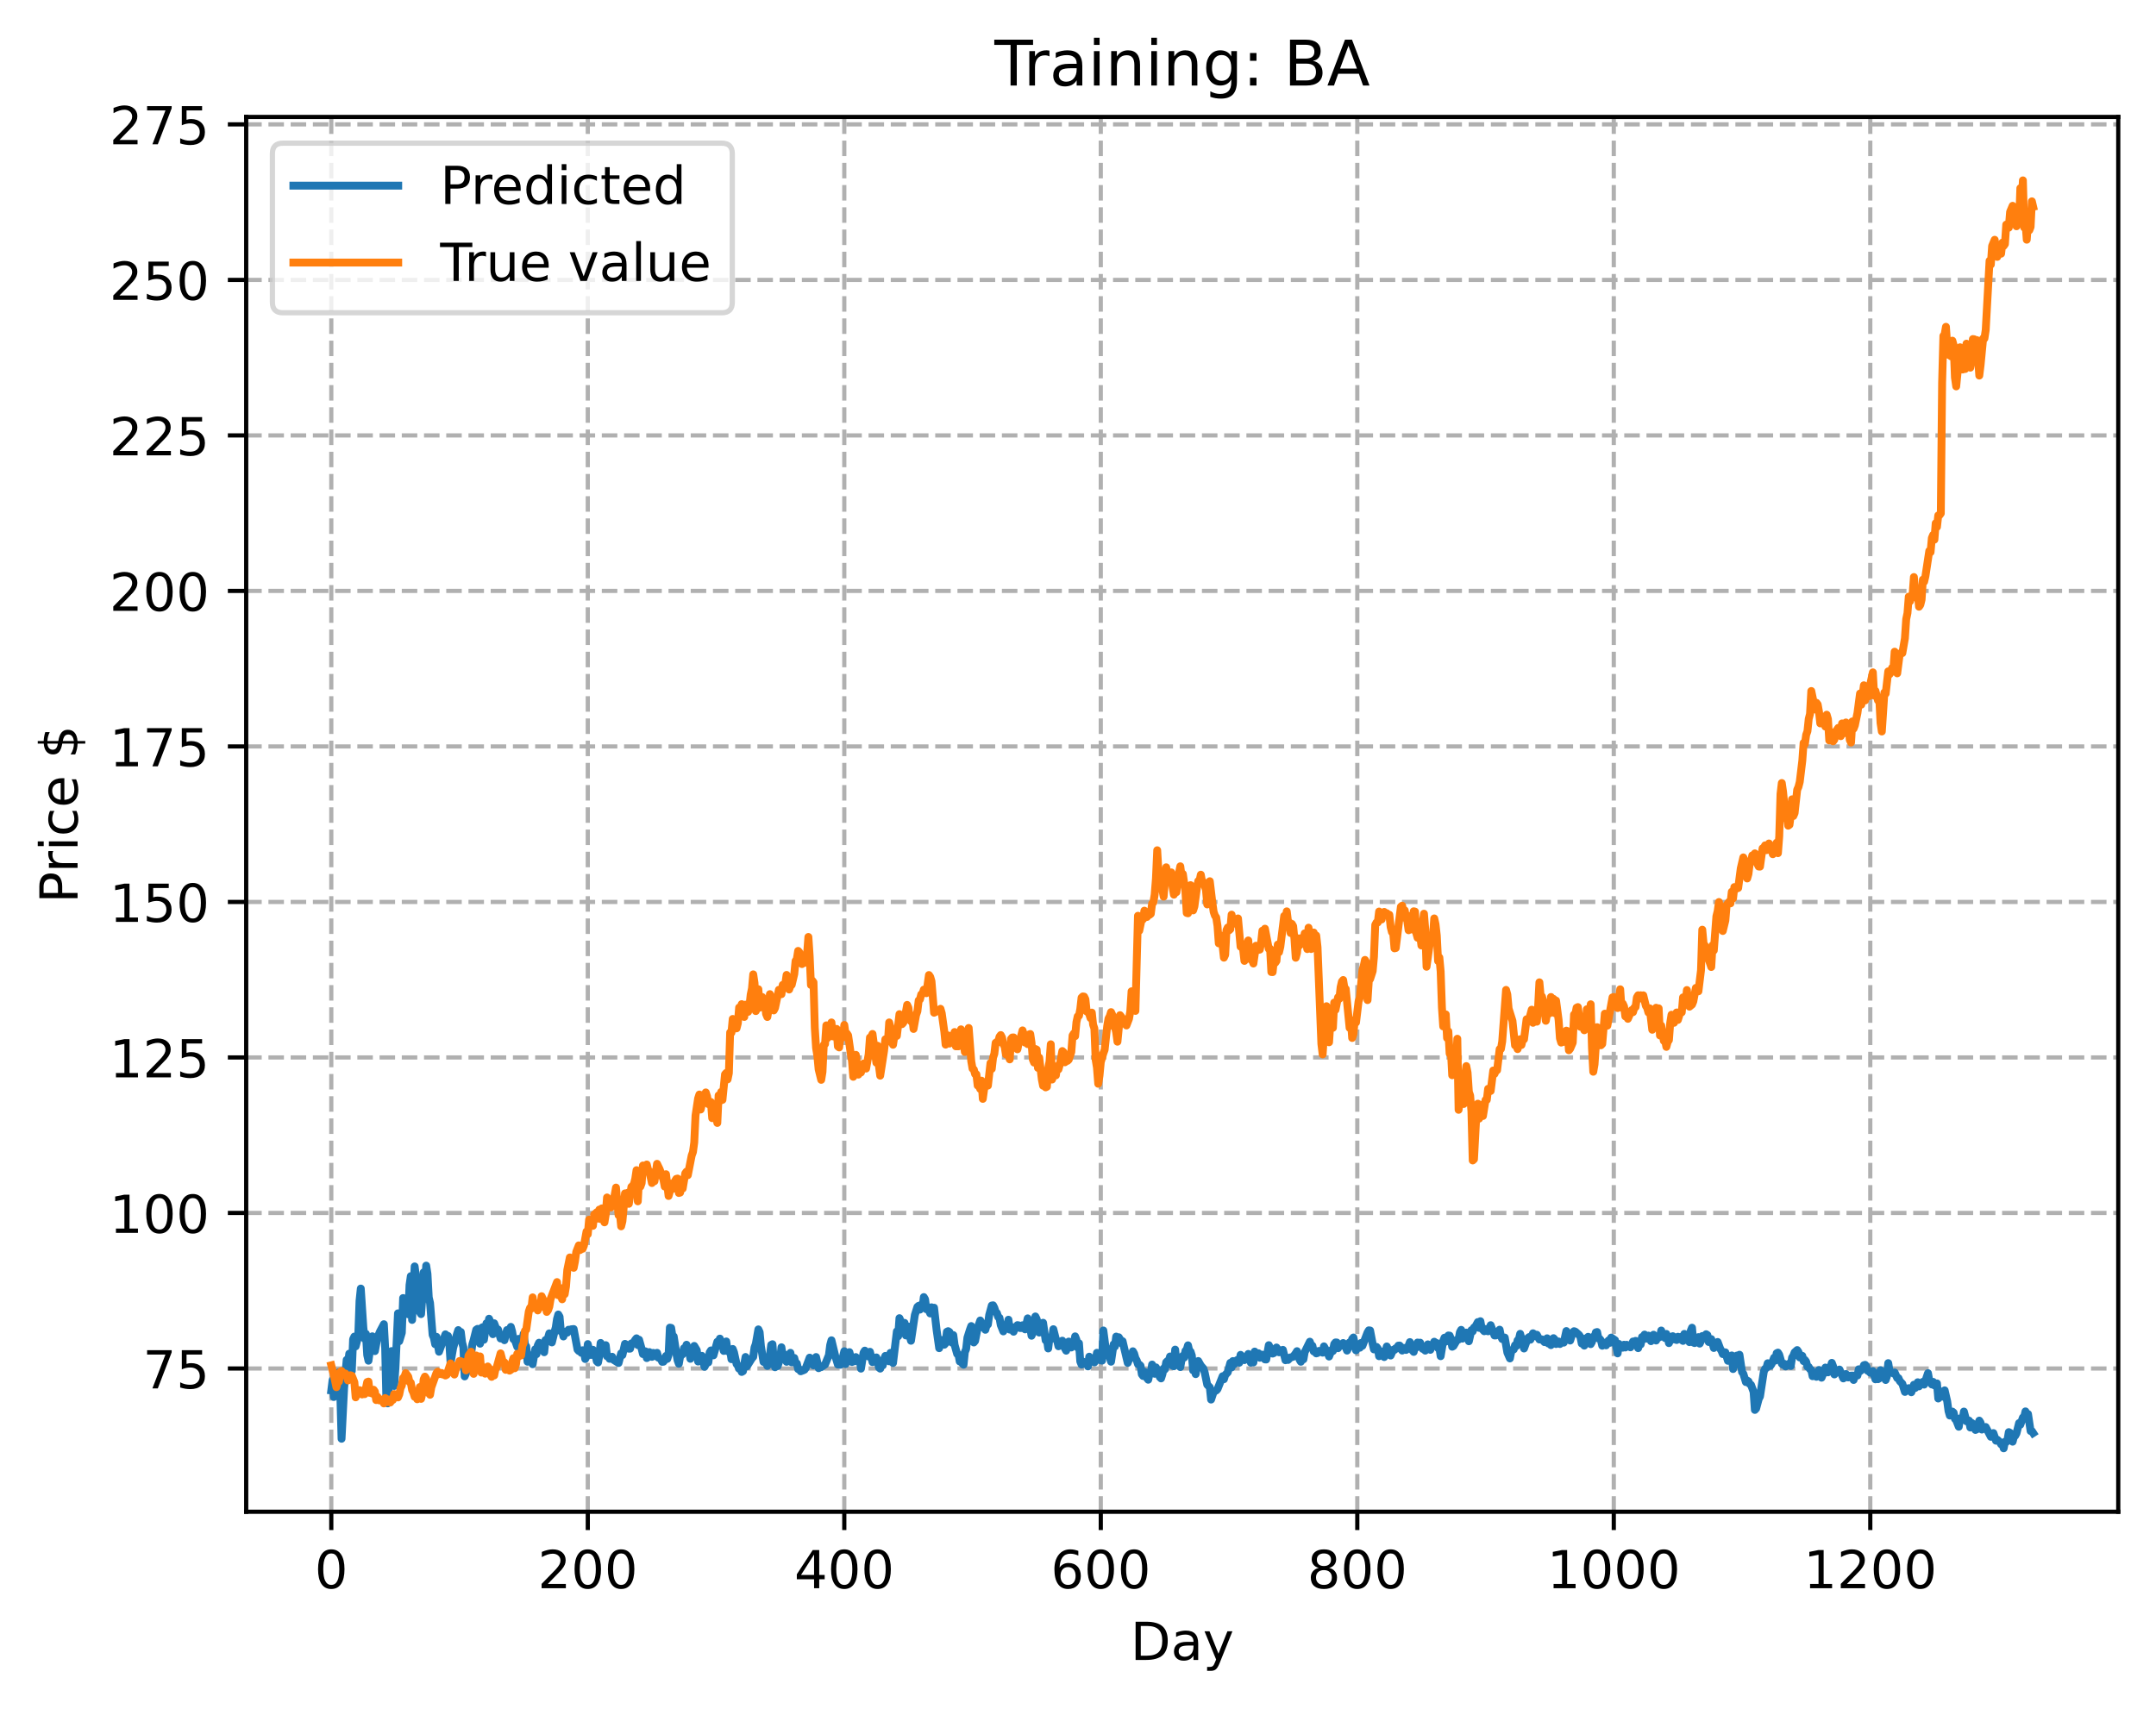 <?xml version="1.0" encoding="utf-8" standalone="no"?>
<!DOCTYPE svg PUBLIC "-//W3C//DTD SVG 1.1//EN"
  "http://www.w3.org/Graphics/SVG/1.1/DTD/svg11.dtd">
<!-- Created with matplotlib (https://matplotlib.org/) -->
<svg height="325.986pt" version="1.1" viewBox="0 0 411.286 325.986" width="411.286pt" xmlns="http://www.w3.org/2000/svg" xmlns:xlink="http://www.w3.org/1999/xlink">
 <defs>
  <style type="text/css">
*{stroke-linecap:butt;stroke-linejoin:round;}
  </style>
 </defs>
 <g id="figure_1">
  <g id="patch_1">
   <path d="M 0 325.986 
L 411.286 325.986 
L 411.286 0 
L 0 0 
z
" style="fill:#ffffff;"/>
  </g>
  <g id="axes_1">
   <g id="patch_2">
    <path d="M 46.966 288.43 
L 404.086 288.43 
L 404.086 22.318 
L 46.966 22.318 
z
" style="fill:#ffffff;"/>
   </g>
   <g id="matplotlib.axis_1">
    <g id="xtick_1">
     <g id="line2d_1">
      <path clip-path="url(#p6c45062567)" d="M 63.198 288.43 
L 63.198 22.318 
" style="fill:none;stroke:#b0b0b0;stroke-dasharray:2.96,1.28;stroke-dashoffset:0;stroke-width:0.8;"/>
     </g>
     <g id="line2d_2">
      <defs>
       <path d="M 0 0 
L 0 3.5 
" id="m491cedaf6f" style="stroke:#000000;stroke-width:0.8;"/>
      </defs>
      <g>
       <use style="stroke:#000000;stroke-width:0.8;" x="63.198" xlink:href="#m491cedaf6f" y="288.43"/>
      </g>
     </g>
     <g id="text_1">
      <!-- 0 -->
      <defs>
       <path d="M 31.781 66.406 
Q 24.172 66.406 20.328 58.906 
Q 16.5 51.422 16.5 36.375 
Q 16.5 21.391 20.328 13.891 
Q 24.172 6.391 31.781 6.391 
Q 39.453 6.391 43.281 13.891 
Q 47.125 21.391 47.125 36.375 
Q 47.125 51.422 43.281 58.906 
Q 39.453 66.406 31.781 66.406 
z
M 31.781 74.219 
Q 44.047 74.219 50.516 64.516 
Q 56.984 54.828 56.984 36.375 
Q 56.984 17.969 50.516 8.266 
Q 44.047 -1.422 31.781 -1.422 
Q 19.531 -1.422 13.062 8.266 
Q 6.594 17.969 6.594 36.375 
Q 6.594 54.828 13.062 64.516 
Q 19.531 74.219 31.781 74.219 
z
" id="DejaVuSans-48"/>
      </defs>
      <g transform="translate(60.017 303.029)scale(0.1 -0.1)">
       <use xlink:href="#DejaVuSans-48"/>
      </g>
     </g>
    </g>
    <g id="xtick_2">
     <g id="line2d_3">
      <path clip-path="url(#p6c45062567)" d="M 112.129 288.43 
L 112.129 22.318 
" style="fill:none;stroke:#b0b0b0;stroke-dasharray:2.96,1.28;stroke-dashoffset:0;stroke-width:0.8;"/>
     </g>
     <g id="line2d_4">
      <g>
       <use style="stroke:#000000;stroke-width:0.8;" x="112.129" xlink:href="#m491cedaf6f" y="288.43"/>
      </g>
     </g>
     <g id="text_2">
      <!-- 200 -->
      <defs>
       <path d="M 19.188 8.297 
L 53.609 8.297 
L 53.609 0 
L 7.328 0 
L 7.328 8.297 
Q 12.938 14.109 22.625 23.891 
Q 32.328 33.688 34.812 36.531 
Q 39.547 41.844 41.422 45.531 
Q 43.312 49.219 43.312 52.781 
Q 43.312 58.594 39.234 62.25 
Q 35.156 65.922 28.609 65.922 
Q 23.969 65.922 18.812 64.312 
Q 13.672 62.703 7.812 59.422 
L 7.812 69.391 
Q 13.766 71.781 18.938 73 
Q 24.125 74.219 28.422 74.219 
Q 39.75 74.219 46.484 68.547 
Q 53.219 62.891 53.219 53.422 
Q 53.219 48.922 51.531 44.891 
Q 49.859 40.875 45.406 35.406 
Q 44.188 33.984 37.641 27.219 
Q 31.109 20.453 19.188 8.297 
z
" id="DejaVuSans-50"/>
      </defs>
      <g transform="translate(102.585 303.029)scale(0.1 -0.1)">
       <use xlink:href="#DejaVuSans-50"/>
       <use x="63.623" xlink:href="#DejaVuSans-48"/>
       <use x="127.246" xlink:href="#DejaVuSans-48"/>
      </g>
     </g>
    </g>
    <g id="xtick_3">
     <g id="line2d_5">
      <path clip-path="url(#p6c45062567)" d="M 161.06 288.43 
L 161.06 22.318 
" style="fill:none;stroke:#b0b0b0;stroke-dasharray:2.96,1.28;stroke-dashoffset:0;stroke-width:0.8;"/>
     </g>
     <g id="line2d_6">
      <g>
       <use style="stroke:#000000;stroke-width:0.8;" x="161.06" xlink:href="#m491cedaf6f" y="288.43"/>
      </g>
     </g>
     <g id="text_3">
      <!-- 400 -->
      <defs>
       <path d="M 37.797 64.312 
L 12.891 25.391 
L 37.797 25.391 
z
M 35.203 72.906 
L 47.609 72.906 
L 47.609 25.391 
L 58.016 25.391 
L 58.016 17.188 
L 47.609 17.188 
L 47.609 0 
L 37.797 0 
L 37.797 17.188 
L 4.891 17.188 
L 4.891 26.703 
z
" id="DejaVuSans-52"/>
      </defs>
      <g transform="translate(151.516 303.029)scale(0.1 -0.1)">
       <use xlink:href="#DejaVuSans-52"/>
       <use x="63.623" xlink:href="#DejaVuSans-48"/>
       <use x="127.246" xlink:href="#DejaVuSans-48"/>
      </g>
     </g>
    </g>
    <g id="xtick_4">
     <g id="line2d_7">
      <path clip-path="url(#p6c45062567)" d="M 209.99 288.43 
L 209.99 22.318 
" style="fill:none;stroke:#b0b0b0;stroke-dasharray:2.96,1.28;stroke-dashoffset:0;stroke-width:0.8;"/>
     </g>
     <g id="line2d_8">
      <g>
       <use style="stroke:#000000;stroke-width:0.8;" x="209.99" xlink:href="#m491cedaf6f" y="288.43"/>
      </g>
     </g>
     <g id="text_4">
      <!-- 600 -->
      <defs>
       <path d="M 33.016 40.375 
Q 26.375 40.375 22.484 35.828 
Q 18.609 31.297 18.609 23.391 
Q 18.609 15.531 22.484 10.953 
Q 26.375 6.391 33.016 6.391 
Q 39.656 6.391 43.531 10.953 
Q 47.406 15.531 47.406 23.391 
Q 47.406 31.297 43.531 35.828 
Q 39.656 40.375 33.016 40.375 
z
M 52.594 71.297 
L 52.594 62.312 
Q 48.875 64.062 45.094 64.984 
Q 41.312 65.922 37.594 65.922 
Q 27.828 65.922 22.672 59.328 
Q 17.531 52.734 16.797 39.406 
Q 19.672 43.656 24.016 45.922 
Q 28.375 48.188 33.594 48.188 
Q 44.578 48.188 50.953 41.516 
Q 57.328 34.859 57.328 23.391 
Q 57.328 12.156 50.688 5.359 
Q 44.047 -1.422 33.016 -1.422 
Q 20.359 -1.422 13.672 8.266 
Q 6.984 17.969 6.984 36.375 
Q 6.984 53.656 15.188 63.938 
Q 23.391 74.219 37.203 74.219 
Q 40.922 74.219 44.703 73.484 
Q 48.484 72.75 52.594 71.297 
z
" id="DejaVuSans-54"/>
      </defs>
      <g transform="translate(200.446 303.029)scale(0.1 -0.1)">
       <use xlink:href="#DejaVuSans-54"/>
       <use x="63.623" xlink:href="#DejaVuSans-48"/>
       <use x="127.246" xlink:href="#DejaVuSans-48"/>
      </g>
     </g>
    </g>
    <g id="xtick_5">
     <g id="line2d_9">
      <path clip-path="url(#p6c45062567)" d="M 258.921 288.43 
L 258.921 22.318 
" style="fill:none;stroke:#b0b0b0;stroke-dasharray:2.96,1.28;stroke-dashoffset:0;stroke-width:0.8;"/>
     </g>
     <g id="line2d_10">
      <g>
       <use style="stroke:#000000;stroke-width:0.8;" x="258.921" xlink:href="#m491cedaf6f" y="288.43"/>
      </g>
     </g>
     <g id="text_5">
      <!-- 800 -->
      <defs>
       <path d="M 31.781 34.625 
Q 24.75 34.625 20.719 30.859 
Q 16.703 27.094 16.703 20.516 
Q 16.703 13.922 20.719 10.156 
Q 24.75 6.391 31.781 6.391 
Q 38.812 6.391 42.859 10.172 
Q 46.922 13.969 46.922 20.516 
Q 46.922 27.094 42.891 30.859 
Q 38.875 34.625 31.781 34.625 
z
M 21.922 38.812 
Q 15.578 40.375 12.031 44.719 
Q 8.5 49.078 8.5 55.328 
Q 8.5 64.062 14.719 69.141 
Q 20.953 74.219 31.781 74.219 
Q 42.672 74.219 48.875 69.141 
Q 55.078 64.062 55.078 55.328 
Q 55.078 49.078 51.531 44.719 
Q 48 40.375 41.703 38.812 
Q 48.828 37.156 52.797 32.312 
Q 56.781 27.484 56.781 20.516 
Q 56.781 9.906 50.312 4.234 
Q 43.844 -1.422 31.781 -1.422 
Q 19.734 -1.422 13.25 4.234 
Q 6.781 9.906 6.781 20.516 
Q 6.781 27.484 10.781 32.312 
Q 14.797 37.156 21.922 38.812 
z
M 18.312 54.391 
Q 18.312 48.734 21.844 45.562 
Q 25.391 42.391 31.781 42.391 
Q 38.141 42.391 41.719 45.562 
Q 45.312 48.734 45.312 54.391 
Q 45.312 60.062 41.719 63.234 
Q 38.141 66.406 31.781 66.406 
Q 25.391 66.406 21.844 63.234 
Q 18.312 60.062 18.312 54.391 
z
" id="DejaVuSans-56"/>
      </defs>
      <g transform="translate(249.377 303.029)scale(0.1 -0.1)">
       <use xlink:href="#DejaVuSans-56"/>
       <use x="63.623" xlink:href="#DejaVuSans-48"/>
       <use x="127.246" xlink:href="#DejaVuSans-48"/>
      </g>
     </g>
    </g>
    <g id="xtick_6">
     <g id="line2d_11">
      <path clip-path="url(#p6c45062567)" d="M 307.851 288.43 
L 307.851 22.318 
" style="fill:none;stroke:#b0b0b0;stroke-dasharray:2.96,1.28;stroke-dashoffset:0;stroke-width:0.8;"/>
     </g>
     <g id="line2d_12">
      <g>
       <use style="stroke:#000000;stroke-width:0.8;" x="307.851" xlink:href="#m491cedaf6f" y="288.43"/>
      </g>
     </g>
     <g id="text_6">
      <!-- 1000 -->
      <defs>
       <path d="M 12.406 8.297 
L 28.516 8.297 
L 28.516 63.922 
L 10.984 60.406 
L 10.984 69.391 
L 28.422 72.906 
L 38.281 72.906 
L 38.281 8.297 
L 54.391 8.297 
L 54.391 0 
L 12.406 0 
z
" id="DejaVuSans-49"/>
      </defs>
      <g transform="translate(295.126 303.029)scale(0.1 -0.1)">
       <use xlink:href="#DejaVuSans-49"/>
       <use x="63.623" xlink:href="#DejaVuSans-48"/>
       <use x="127.246" xlink:href="#DejaVuSans-48"/>
       <use x="190.869" xlink:href="#DejaVuSans-48"/>
      </g>
     </g>
    </g>
    <g id="xtick_7">
     <g id="line2d_13">
      <path clip-path="url(#p6c45062567)" d="M 356.782 288.43 
L 356.782 22.318 
" style="fill:none;stroke:#b0b0b0;stroke-dasharray:2.96,1.28;stroke-dashoffset:0;stroke-width:0.8;"/>
     </g>
     <g id="line2d_14">
      <g>
       <use style="stroke:#000000;stroke-width:0.8;" x="356.782" xlink:href="#m491cedaf6f" y="288.43"/>
      </g>
     </g>
     <g id="text_7">
      <!-- 1200 -->
      <g transform="translate(344.057 303.029)scale(0.1 -0.1)">
       <use xlink:href="#DejaVuSans-49"/>
       <use x="63.623" xlink:href="#DejaVuSans-50"/>
       <use x="127.246" xlink:href="#DejaVuSans-48"/>
       <use x="190.869" xlink:href="#DejaVuSans-48"/>
      </g>
     </g>
    </g>
    <g id="text_8">
     <!-- Day -->
     <defs>
      <path d="M 19.672 64.797 
L 19.672 8.109 
L 31.594 8.109 
Q 46.688 8.109 53.688 14.938 
Q 60.688 21.781 60.688 36.531 
Q 60.688 51.172 53.688 57.984 
Q 46.688 64.797 31.594 64.797 
z
M 9.812 72.906 
L 30.078 72.906 
Q 51.266 72.906 61.172 64.094 
Q 71.094 55.281 71.094 36.531 
Q 71.094 17.672 61.125 8.828 
Q 51.172 0 30.078 0 
L 9.812 0 
z
" id="DejaVuSans-68"/>
      <path d="M 34.281 27.484 
Q 23.391 27.484 19.188 25 
Q 14.984 22.516 14.984 16.5 
Q 14.984 11.719 18.141 8.906 
Q 21.297 6.109 26.703 6.109 
Q 34.188 6.109 38.703 11.406 
Q 43.219 16.703 43.219 25.484 
L 43.219 27.484 
z
M 52.203 31.203 
L 52.203 0 
L 43.219 0 
L 43.219 8.297 
Q 40.141 3.328 35.547 0.953 
Q 30.953 -1.422 24.312 -1.422 
Q 15.922 -1.422 10.953 3.297 
Q 6 8.016 6 15.922 
Q 6 25.141 12.172 29.828 
Q 18.359 34.516 30.609 34.516 
L 43.219 34.516 
L 43.219 35.406 
Q 43.219 41.609 39.141 45 
Q 35.062 48.391 27.688 48.391 
Q 23 48.391 18.547 47.266 
Q 14.109 46.141 10.016 43.891 
L 10.016 52.203 
Q 14.938 54.109 19.578 55.047 
Q 24.219 56 28.609 56 
Q 40.484 56 46.344 49.844 
Q 52.203 43.703 52.203 31.203 
z
" id="DejaVuSans-97"/>
      <path d="M 32.172 -5.078 
Q 28.375 -14.844 24.75 -17.812 
Q 21.141 -20.797 15.094 -20.797 
L 7.906 -20.797 
L 7.906 -13.281 
L 13.188 -13.281 
Q 16.891 -13.281 18.938 -11.516 
Q 21 -9.766 23.484 -3.219 
L 25.094 0.875 
L 2.984 54.688 
L 12.5 54.688 
L 29.594 11.922 
L 46.688 54.688 
L 56.203 54.688 
z
" id="DejaVuSans-121"/>
     </defs>
     <g transform="translate(215.652 316.707)scale(0.1 -0.1)">
      <use xlink:href="#DejaVuSans-68"/>
      <use x="77.002" xlink:href="#DejaVuSans-97"/>
      <use x="138.281" xlink:href="#DejaVuSans-121"/>
     </g>
    </g>
   </g>
   <g id="matplotlib.axis_2">
    <g id="ytick_1">
     <g id="line2d_15">
      <path clip-path="url(#p6c45062567)" d="M 46.966 261.097 
L 404.086 261.097 
" style="fill:none;stroke:#b0b0b0;stroke-dasharray:2.96,1.28;stroke-dashoffset:0;stroke-width:0.8;"/>
     </g>
     <g id="line2d_16">
      <defs>
       <path d="M 0 0 
L -3.5 0 
" id="m5b95fe8322" style="stroke:#000000;stroke-width:0.8;"/>
      </defs>
      <g>
       <use style="stroke:#000000;stroke-width:0.8;" x="46.966" xlink:href="#m5b95fe8322" y="261.097"/>
      </g>
     </g>
     <g id="text_9">
      <!-- 75 -->
      <defs>
       <path d="M 8.203 72.906 
L 55.078 72.906 
L 55.078 68.703 
L 28.609 0 
L 18.312 0 
L 43.219 64.594 
L 8.203 64.594 
z
" id="DejaVuSans-55"/>
       <path d="M 10.797 72.906 
L 49.516 72.906 
L 49.516 64.594 
L 19.828 64.594 
L 19.828 46.734 
Q 21.969 47.469 24.109 47.828 
Q 26.266 48.188 28.422 48.188 
Q 40.625 48.188 47.75 41.5 
Q 54.891 34.812 54.891 23.391 
Q 54.891 11.625 47.562 5.094 
Q 40.234 -1.422 26.906 -1.422 
Q 22.312 -1.422 17.547 -0.641 
Q 12.797 0.141 7.719 1.703 
L 7.719 11.625 
Q 12.109 9.234 16.797 8.062 
Q 21.484 6.891 26.703 6.891 
Q 35.156 6.891 40.078 11.328 
Q 45.016 15.766 45.016 23.391 
Q 45.016 31 40.078 35.438 
Q 35.156 39.891 26.703 39.891 
Q 22.75 39.891 18.812 39.016 
Q 14.891 38.141 10.797 36.281 
z
" id="DejaVuSans-53"/>
      </defs>
      <g transform="translate(27.241 264.896)scale(0.1 -0.1)">
       <use xlink:href="#DejaVuSans-55"/>
       <use x="63.623" xlink:href="#DejaVuSans-53"/>
      </g>
     </g>
    </g>
    <g id="ytick_2">
     <g id="line2d_17">
      <path clip-path="url(#p6c45062567)" d="M 46.966 231.426 
L 404.086 231.426 
" style="fill:none;stroke:#b0b0b0;stroke-dasharray:2.96,1.28;stroke-dashoffset:0;stroke-width:0.8;"/>
     </g>
     <g id="line2d_18">
      <g>
       <use style="stroke:#000000;stroke-width:0.8;" x="46.966" xlink:href="#m5b95fe8322" y="231.426"/>
      </g>
     </g>
     <g id="text_10">
      <!-- 100 -->
      <g transform="translate(20.878 235.226)scale(0.1 -0.1)">
       <use xlink:href="#DejaVuSans-49"/>
       <use x="63.623" xlink:href="#DejaVuSans-48"/>
       <use x="127.246" xlink:href="#DejaVuSans-48"/>
      </g>
     </g>
    </g>
    <g id="ytick_3">
     <g id="line2d_19">
      <path clip-path="url(#p6c45062567)" d="M 46.966 201.756 
L 404.086 201.756 
" style="fill:none;stroke:#b0b0b0;stroke-dasharray:2.96,1.28;stroke-dashoffset:0;stroke-width:0.8;"/>
     </g>
     <g id="line2d_20">
      <g>
       <use style="stroke:#000000;stroke-width:0.8;" x="46.966" xlink:href="#m5b95fe8322" y="201.756"/>
      </g>
     </g>
     <g id="text_11">
      <!-- 125 -->
      <g transform="translate(20.878 205.555)scale(0.1 -0.1)">
       <use xlink:href="#DejaVuSans-49"/>
       <use x="63.623" xlink:href="#DejaVuSans-50"/>
       <use x="127.246" xlink:href="#DejaVuSans-53"/>
      </g>
     </g>
    </g>
    <g id="ytick_4">
     <g id="line2d_21">
      <path clip-path="url(#p6c45062567)" d="M 46.966 172.085 
L 404.086 172.085 
" style="fill:none;stroke:#b0b0b0;stroke-dasharray:2.96,1.28;stroke-dashoffset:0;stroke-width:0.8;"/>
     </g>
     <g id="line2d_22">
      <g>
       <use style="stroke:#000000;stroke-width:0.8;" x="46.966" xlink:href="#m5b95fe8322" y="172.085"/>
      </g>
     </g>
     <g id="text_12">
      <!-- 150 -->
      <g transform="translate(20.878 175.884)scale(0.1 -0.1)">
       <use xlink:href="#DejaVuSans-49"/>
       <use x="63.623" xlink:href="#DejaVuSans-53"/>
       <use x="127.246" xlink:href="#DejaVuSans-48"/>
      </g>
     </g>
    </g>
    <g id="ytick_5">
     <g id="line2d_23">
      <path clip-path="url(#p6c45062567)" d="M 46.966 142.415 
L 404.086 142.415 
" style="fill:none;stroke:#b0b0b0;stroke-dasharray:2.96,1.28;stroke-dashoffset:0;stroke-width:0.8;"/>
     </g>
     <g id="line2d_24">
      <g>
       <use style="stroke:#000000;stroke-width:0.8;" x="46.966" xlink:href="#m5b95fe8322" y="142.415"/>
      </g>
     </g>
     <g id="text_13">
      <!-- 175 -->
      <g transform="translate(20.878 146.214)scale(0.1 -0.1)">
       <use xlink:href="#DejaVuSans-49"/>
       <use x="63.623" xlink:href="#DejaVuSans-55"/>
       <use x="127.246" xlink:href="#DejaVuSans-53"/>
      </g>
     </g>
    </g>
    <g id="ytick_6">
     <g id="line2d_25">
      <path clip-path="url(#p6c45062567)" d="M 46.966 112.744 
L 404.086 112.744 
" style="fill:none;stroke:#b0b0b0;stroke-dasharray:2.96,1.28;stroke-dashoffset:0;stroke-width:0.8;"/>
     </g>
     <g id="line2d_26">
      <g>
       <use style="stroke:#000000;stroke-width:0.8;" x="46.966" xlink:href="#m5b95fe8322" y="112.744"/>
      </g>
     </g>
     <g id="text_14">
      <!-- 200 -->
      <g transform="translate(20.878 116.543)scale(0.1 -0.1)">
       <use xlink:href="#DejaVuSans-50"/>
       <use x="63.623" xlink:href="#DejaVuSans-48"/>
       <use x="127.246" xlink:href="#DejaVuSans-48"/>
      </g>
     </g>
    </g>
    <g id="ytick_7">
     <g id="line2d_27">
      <path clip-path="url(#p6c45062567)" d="M 46.966 83.074 
L 404.086 83.074 
" style="fill:none;stroke:#b0b0b0;stroke-dasharray:2.96,1.28;stroke-dashoffset:0;stroke-width:0.8;"/>
     </g>
     <g id="line2d_28">
      <g>
       <use style="stroke:#000000;stroke-width:0.8;" x="46.966" xlink:href="#m5b95fe8322" y="83.074"/>
      </g>
     </g>
     <g id="text_15">
      <!-- 225 -->
      <g transform="translate(20.878 86.873)scale(0.1 -0.1)">
       <use xlink:href="#DejaVuSans-50"/>
       <use x="63.623" xlink:href="#DejaVuSans-50"/>
       <use x="127.246" xlink:href="#DejaVuSans-53"/>
      </g>
     </g>
    </g>
    <g id="ytick_8">
     <g id="line2d_29">
      <path clip-path="url(#p6c45062567)" d="M 46.966 53.403 
L 404.086 53.403 
" style="fill:none;stroke:#b0b0b0;stroke-dasharray:2.96,1.28;stroke-dashoffset:0;stroke-width:0.8;"/>
     </g>
     <g id="line2d_30">
      <g>
       <use style="stroke:#000000;stroke-width:0.8;" x="46.966" xlink:href="#m5b95fe8322" y="53.403"/>
      </g>
     </g>
     <g id="text_16">
      <!-- 250 -->
      <g transform="translate(20.878 57.202)scale(0.1 -0.1)">
       <use xlink:href="#DejaVuSans-50"/>
       <use x="63.623" xlink:href="#DejaVuSans-53"/>
       <use x="127.246" xlink:href="#DejaVuSans-48"/>
      </g>
     </g>
    </g>
    <g id="ytick_9">
     <g id="line2d_31">
      <path clip-path="url(#p6c45062567)" d="M 46.966 23.733 
L 404.086 23.733 
" style="fill:none;stroke:#b0b0b0;stroke-dasharray:2.96,1.28;stroke-dashoffset:0;stroke-width:0.8;"/>
     </g>
     <g id="line2d_32">
      <g>
       <use style="stroke:#000000;stroke-width:0.8;" x="46.966" xlink:href="#m5b95fe8322" y="23.733"/>
      </g>
     </g>
     <g id="text_17">
      <!-- 275 -->
      <g transform="translate(20.878 27.532)scale(0.1 -0.1)">
       <use xlink:href="#DejaVuSans-50"/>
       <use x="63.623" xlink:href="#DejaVuSans-55"/>
       <use x="127.246" xlink:href="#DejaVuSans-53"/>
      </g>
     </g>
    </g>
    <g id="text_18">
     <!-- Price $ -->
     <defs>
      <path d="M 19.672 64.797 
L 19.672 37.406 
L 32.078 37.406 
Q 38.969 37.406 42.719 40.969 
Q 46.484 44.531 46.484 51.125 
Q 46.484 57.672 42.719 61.234 
Q 38.969 64.797 32.078 64.797 
z
M 9.812 72.906 
L 32.078 72.906 
Q 44.344 72.906 50.609 67.359 
Q 56.891 61.812 56.891 51.125 
Q 56.891 40.328 50.609 34.812 
Q 44.344 29.297 32.078 29.297 
L 19.672 29.297 
L 19.672 0 
L 9.812 0 
z
" id="DejaVuSans-80"/>
      <path d="M 41.109 46.297 
Q 39.594 47.172 37.812 47.578 
Q 36.031 48 33.891 48 
Q 26.266 48 22.188 43.047 
Q 18.109 38.094 18.109 28.812 
L 18.109 0 
L 9.078 0 
L 9.078 54.688 
L 18.109 54.688 
L 18.109 46.188 
Q 20.953 51.172 25.484 53.578 
Q 30.031 56 36.531 56 
Q 37.453 56 38.578 55.875 
Q 39.703 55.766 41.062 55.516 
z
" id="DejaVuSans-114"/>
      <path d="M 9.422 54.688 
L 18.406 54.688 
L 18.406 0 
L 9.422 0 
z
M 9.422 75.984 
L 18.406 75.984 
L 18.406 64.594 
L 9.422 64.594 
z
" id="DejaVuSans-105"/>
      <path d="M 48.781 52.594 
L 48.781 44.188 
Q 44.969 46.297 41.141 47.344 
Q 37.312 48.391 33.406 48.391 
Q 24.656 48.391 19.812 42.844 
Q 14.984 37.312 14.984 27.297 
Q 14.984 17.281 19.812 11.734 
Q 24.656 6.203 33.406 6.203 
Q 37.312 6.203 41.141 7.25 
Q 44.969 8.297 48.781 10.406 
L 48.781 2.094 
Q 45.016 0.344 40.984 -0.531 
Q 36.969 -1.422 32.422 -1.422 
Q 20.062 -1.422 12.781 6.344 
Q 5.516 14.109 5.516 27.297 
Q 5.516 40.672 12.859 48.328 
Q 20.219 56 33.016 56 
Q 37.156 56 41.109 55.141 
Q 45.062 54.297 48.781 52.594 
z
" id="DejaVuSans-99"/>
      <path d="M 56.203 29.594 
L 56.203 25.203 
L 14.891 25.203 
Q 15.484 15.922 20.484 11.062 
Q 25.484 6.203 34.422 6.203 
Q 39.594 6.203 44.453 7.469 
Q 49.312 8.734 54.109 11.281 
L 54.109 2.781 
Q 49.266 0.734 44.188 -0.344 
Q 39.109 -1.422 33.891 -1.422 
Q 20.797 -1.422 13.156 6.188 
Q 5.516 13.812 5.516 26.812 
Q 5.516 40.234 12.766 48.109 
Q 20.016 56 32.328 56 
Q 43.359 56 49.781 48.891 
Q 56.203 41.797 56.203 29.594 
z
M 47.219 32.234 
Q 47.125 39.594 43.094 43.984 
Q 39.062 48.391 32.422 48.391 
Q 24.906 48.391 20.391 44.141 
Q 15.875 39.891 15.188 32.172 
z
" id="DejaVuSans-101"/>
      <path id="DejaVuSans-32"/>
      <path d="M 33.797 -14.703 
L 28.906 -14.703 
L 28.859 0 
Q 23.734 0.094 18.609 1.188 
Q 13.484 2.297 8.297 4.5 
L 8.297 13.281 
Q 13.281 10.156 18.375 8.562 
Q 23.484 6.984 28.906 6.938 
L 28.906 29.203 
Q 18.109 30.953 13.203 35.156 
Q 8.297 39.359 8.297 46.688 
Q 8.297 54.641 13.625 59.219 
Q 18.953 63.812 28.906 64.5 
L 28.906 75.984 
L 33.797 75.984 
L 33.797 64.656 
Q 38.328 64.453 42.578 63.688 
Q 46.828 62.938 50.875 61.625 
L 50.875 53.078 
Q 46.828 55.125 42.547 56.25 
Q 38.281 57.375 33.797 57.562 
L 33.797 36.719 
Q 44.875 35.016 50.094 30.609 
Q 55.328 26.219 55.328 18.609 
Q 55.328 10.359 49.781 5.594 
Q 44.234 0.828 33.797 0.094 
z
M 28.906 37.594 
L 28.906 57.625 
Q 23.25 56.984 20.266 54.391 
Q 17.281 51.812 17.281 47.516 
Q 17.281 43.312 20.031 40.969 
Q 22.797 38.625 28.906 37.594 
z
M 33.797 28.219 
L 33.797 7.078 
Q 39.984 7.906 43.141 10.594 
Q 46.297 13.281 46.297 17.672 
Q 46.297 21.969 43.281 24.5 
Q 40.281 27.047 33.797 28.219 
z
" id="DejaVuSans-36"/>
     </defs>
     <g transform="translate(14.798 172.342)rotate(-90)scale(0.1 -0.1)">
      <use xlink:href="#DejaVuSans-80"/>
      <use x="58.553" xlink:href="#DejaVuSans-114"/>
      <use x="99.666" xlink:href="#DejaVuSans-105"/>
      <use x="127.449" xlink:href="#DejaVuSans-99"/>
      <use x="182.43" xlink:href="#DejaVuSans-101"/>
      <use x="243.953" xlink:href="#DejaVuSans-32"/>
      <use x="275.74" xlink:href="#DejaVuSans-36"/>
     </g>
    </g>
   </g>
   <g id="line2d_33">
    <path clip-path="url(#p6c45062567)" d="M 63.198 265.291 
L 63.443 263.325 
L 63.688 266.539 
L 63.932 264.028 
L 64.177 264.309 
L 64.422 264.354 
L 64.666 261.799 
L 64.911 265.793 
L 65.156 274.51 
L 65.645 264.819 
L 66.134 259.448 
L 66.379 260.175 
L 66.623 258.267 
L 66.868 261.541 
L 67.113 261.569 
L 67.357 255.512 
L 67.602 255.009 
L 67.847 256.878 
L 68.336 254.996 
L 68.581 248.213 
L 68.825 245.846 
L 69.315 253.305 
L 69.559 255.445 
L 69.804 254.488 
L 70.049 258.533 
L 70.293 259.618 
L 70.783 256.118 
L 71.027 254.959 
L 71.517 257.785 
L 72.006 255.186 
L 72.495 254.034 
L 73.229 252.648 
L 73.474 257.155 
L 73.718 267.552 
L 73.963 267.757 
L 74.452 260.105 
L 74.697 257.777 
L 75.186 264.44 
L 75.431 261.066 
L 75.92 250.574 
L 76.165 255.897 
L 76.654 254.285 
L 76.899 247.658 
L 77.388 249.821 
L 77.878 250.764 
L 78.122 245.177 
L 78.367 243.477 
L 78.611 251.838 
L 79.101 241.624 
L 79.345 243.51 
L 79.59 248.12 
L 80.079 250.315 
L 80.324 250.726 
L 80.569 247.484 
L 80.813 242.753 
L 81.058 245.655 
L 81.303 241.475 
L 81.547 243.059 
L 81.792 247.537 
L 82.037 248.592 
L 82.526 254.691 
L 82.771 255.272 
L 83.015 256.476 
L 83.26 255.049 
L 83.749 257.904 
L 84.972 254.582 
L 85.217 255.346 
L 85.462 254.884 
L 85.706 256.185 
L 85.951 259.992 
L 86.44 257.206 
L 87.174 254.531 
L 87.419 253.774 
L 87.664 254.377 
L 87.908 254.129 
L 88.153 256.135 
L 88.398 257.052 
L 88.642 262.614 
L 88.887 262.065 
L 89.132 260.591 
L 89.376 258.239 
L 89.621 260.149 
L 90.11 256.47 
L 90.355 255.665 
L 90.844 253.712 
L 91.089 253.543 
L 91.333 254.573 
L 91.578 256.372 
L 91.823 253.386 
L 92.067 253.22 
L 92.312 255.623 
L 92.801 252.47 
L 93.046 253.005 
L 93.291 251.605 
L 93.535 252.164 
L 94.025 254.556 
L 94.269 252.47 
L 94.759 253.769 
L 95.003 253.65 
L 95.493 255.378 
L 95.737 255.344 
L 95.982 255.086 
L 96.227 255.707 
L 96.716 253.759 
L 96.96 254.186 
L 97.45 253.158 
L 97.694 254.037 
L 97.939 255.509 
L 98.184 255.551 
L 98.673 256.96 
L 98.918 255.447 
L 99.162 255.797 
L 99.407 255.497 
L 99.652 255.604 
L 99.896 254.48 
L 100.141 256.554 
L 100.386 256.877 
L 100.63 259.807 
L 100.875 259.739 
L 101.12 258.575 
L 101.364 259.842 
L 101.609 260.288 
L 102.098 257.427 
L 102.343 258.375 
L 102.587 256.69 
L 102.832 256.182 
L 103.077 257.319 
L 103.321 256.362 
L 103.566 256.818 
L 103.811 258 
L 104.055 255.67 
L 104.3 255.663 
L 104.545 255.235 
L 104.789 254.392 
L 105.034 255.864 
L 105.279 256.127 
L 105.768 254.138 
L 106.013 253.293 
L 106.257 251.664 
L 106.502 250.801 
L 106.747 251.228 
L 106.991 254.005 
L 107.236 253.919 
L 107.481 254.992 
L 107.725 254.088 
L 107.97 254.255 
L 108.215 254.262 
L 108.459 253.7 
L 108.704 253.895 
L 108.948 253.626 
L 109.438 253.57 
L 110.172 257.497 
L 110.416 257.766 
L 110.661 257.648 
L 110.906 258.121 
L 111.15 257.622 
L 111.395 257.879 
L 111.64 259.294 
L 111.884 258.802 
L 112.129 256.445 
L 112.618 258.51 
L 112.863 258.506 
L 113.108 257.527 
L 113.597 258.495 
L 113.842 259.727 
L 114.086 259.957 
L 114.331 258.637 
L 114.575 256.222 
L 114.82 257.831 
L 115.065 258.067 
L 115.309 257.718 
L 115.554 256.646 
L 115.799 258.768 
L 116.043 258.762 
L 116.288 259.253 
L 116.777 258.86 
L 117.022 259.438 
L 118.001 260.056 
L 118.49 258.206 
L 118.735 258.546 
L 119.224 256.4 
L 119.713 256.697 
L 119.958 257.325 
L 120.203 257.32 
L 120.447 256.318 
L 120.692 256.433 
L 121.181 255.629 
L 121.426 255.341 
L 121.67 256.633 
L 121.915 255.614 
L 122.404 257.357 
L 122.649 258.35 
L 122.894 257.786 
L 123.138 257.832 
L 123.383 259.113 
L 123.628 258.948 
L 123.872 257.968 
L 124.117 258.183 
L 124.362 258.882 
L 124.606 258.118 
L 124.851 258.74 
L 125.096 258.225 
L 125.34 258.109 
L 125.585 259.036 
L 126.074 259.278 
L 126.319 259.833 
L 126.563 259.808 
L 126.808 259.492 
L 127.053 258.697 
L 127.297 259.27 
L 127.542 258.481 
L 127.787 253.302 
L 128.031 253.351 
L 128.276 254.924 
L 128.521 254.98 
L 129.01 258.148 
L 129.255 259.524 
L 129.499 260.198 
L 129.744 258.787 
L 130.233 258.357 
L 130.478 257.234 
L 130.723 257.411 
L 130.967 256.567 
L 131.212 258.065 
L 131.457 257.775 
L 131.701 259.253 
L 132.191 257.212 
L 132.435 256.793 
L 132.924 257.614 
L 133.169 259.771 
L 133.414 258.888 
L 133.903 258.684 
L 134.392 260.786 
L 134.882 259.856 
L 135.126 259.942 
L 135.371 258.048 
L 135.616 257.656 
L 135.86 258.523 
L 136.105 258.591 
L 136.839 255.996 
L 137.084 256.297 
L 137.328 255.399 
L 137.573 256.255 
L 137.818 256.644 
L 138.062 257.752 
L 138.307 256.289 
L 138.551 255.942 
L 138.796 257.803 
L 139.041 257.435 
L 139.285 257.698 
L 139.53 259.332 
L 139.775 257.373 
L 140.019 258.015 
L 140.509 260.244 
L 140.753 260.553 
L 140.998 261.154 
L 141.243 260.84 
L 141.487 261.761 
L 141.732 261.62 
L 142.221 258.905 
L 142.466 260.706 
L 143.445 259.153 
L 143.689 258.88 
L 143.934 257.087 
L 144.178 256.42 
L 144.668 253.641 
L 144.912 254.168 
L 145.157 256.823 
L 145.646 259.844 
L 146.136 259.987 
L 146.38 260.618 
L 146.625 259.112 
L 146.87 258.606 
L 147.114 256.598 
L 147.359 256.469 
L 147.604 259.502 
L 147.848 260.87 
L 148.093 259.937 
L 148.338 260.661 
L 148.827 259.202 
L 149.072 257.051 
L 149.316 258.76 
L 149.561 258.35 
L 150.05 259.823 
L 150.295 259.615 
L 150.539 259.574 
L 150.784 258.108 
L 151.029 259.931 
L 151.273 259.264 
L 151.518 259.088 
L 151.763 260.091 
L 152.007 260.129 
L 152.252 261.217 
L 152.497 261.235 
L 152.741 261.635 
L 153.231 261.449 
L 153.475 261.337 
L 153.72 260.993 
L 154.454 259.03 
L 154.943 259.473 
L 155.188 260.504 
L 155.433 259.292 
L 155.677 258.91 
L 156.166 261.044 
L 156.411 260.818 
L 156.656 260.851 
L 157.39 260.338 
L 158.124 258.553 
L 158.368 256.62 
L 158.613 255.717 
L 159.347 258.77 
L 159.836 260.354 
L 160.081 259.508 
L 160.326 260.391 
L 160.57 259.315 
L 160.815 258.818 
L 161.06 257.805 
L 161.304 260.261 
L 162.038 257.977 
L 162.527 259.863 
L 162.772 259.173 
L 163.017 259.729 
L 163.261 258.921 
L 163.506 259.611 
L 163.751 259.585 
L 163.995 259.426 
L 164.24 261.131 
L 164.729 258.083 
L 164.974 257.691 
L 165.219 258.568 
L 165.463 258.083 
L 165.708 258.82 
L 165.953 257.91 
L 166.442 259.886 
L 166.687 259.458 
L 166.931 259.55 
L 167.176 258.988 
L 167.421 259.677 
L 167.665 260.906 
L 167.91 261.125 
L 168.154 259.887 
L 168.399 260.513 
L 168.644 259.304 
L 168.888 258.699 
L 169.133 259.496 
L 169.378 259.419 
L 169.622 259.732 
L 169.867 258.114 
L 170.356 260.052 
L 171.09 254.007 
L 171.335 254.957 
L 171.58 251.497 
L 172.069 252.586 
L 172.558 252.396 
L 172.803 254.798 
L 173.292 253.101 
L 173.537 254.93 
L 173.782 255.812 
L 174.515 250.902 
L 175.005 249.342 
L 175.249 249.137 
L 175.494 249.863 
L 175.739 248.922 
L 175.983 249.518 
L 176.228 247.474 
L 176.473 247.897 
L 176.717 249.792 
L 176.962 249.522 
L 177.451 250.602 
L 177.696 249.421 
L 177.941 250.406 
L 178.185 249.499 
L 178.675 253.788 
L 179.164 257.227 
L 179.409 255.823 
L 179.653 255.665 
L 179.898 256.442 
L 180.142 256.566 
L 180.387 256.284 
L 180.632 254.089 
L 180.876 253.979 
L 181.121 254.143 
L 181.61 256.17 
L 181.855 254.726 
L 182.1 256.581 
L 182.589 258.331 
L 182.834 258.426 
L 183.078 259.764 
L 183.323 259.581 
L 183.568 260.142 
L 183.812 260.379 
L 184.057 257.978 
L 184.302 257.394 
L 184.546 255.212 
L 185.036 253.668 
L 185.28 253.003 
L 185.525 253.716 
L 185.77 256.138 
L 186.014 255.845 
L 186.503 253.359 
L 186.993 251.94 
L 187.237 252.403 
L 187.482 253.279 
L 187.727 253.247 
L 187.971 253.718 
L 188.216 252.819 
L 188.461 252.704 
L 188.705 250.881 
L 189.195 249.086 
L 189.439 249.042 
L 189.684 249.518 
L 189.929 250.285 
L 190.173 250.514 
L 190.418 251.271 
L 190.663 251.419 
L 190.907 252.815 
L 191.397 254.024 
L 191.641 253.284 
L 191.886 253.243 
L 192.13 253.005 
L 192.375 251.793 
L 192.62 253.68 
L 192.864 253.19 
L 193.109 253.2 
L 193.354 254.088 
L 193.598 253.278 
L 193.843 253.407 
L 194.088 252.825 
L 194.332 252.867 
L 194.577 253.375 
L 194.822 253.39 
L 195.066 252.85 
L 195.556 253.634 
L 196.045 251.533 
L 196.29 253.356 
L 196.534 253.422 
L 196.779 254.854 
L 197.268 253.715 
L 197.513 251.172 
L 197.758 251.658 
L 198.002 252.676 
L 198.247 254.249 
L 198.491 253.598 
L 198.736 252.482 
L 198.981 252.372 
L 199.47 255.734 
L 199.715 255.588 
L 199.959 257.282 
L 200.204 255.233 
L 200.449 255.241 
L 200.693 255.393 
L 200.938 253.602 
L 201.427 255.54 
L 201.672 255.82 
L 201.917 256.858 
L 202.161 256.688 
L 202.651 255.793 
L 202.895 256.797 
L 203.385 257.705 
L 203.629 256.425 
L 203.874 255.965 
L 204.363 257.096 
L 204.608 256.411 
L 204.852 256.393 
L 205.097 254.969 
L 205.342 255.601 
L 205.586 257.12 
L 205.831 256.285 
L 206.076 259.77 
L 206.32 260.358 
L 206.565 259.785 
L 207.054 260.03 
L 207.299 259.831 
L 207.544 260.703 
L 207.788 258.845 
L 208.033 259.087 
L 208.278 259.494 
L 208.522 259.566 
L 208.767 259.942 
L 209.012 259.617 
L 209.256 258.104 
L 209.501 259.16 
L 209.746 259.125 
L 209.99 259.556 
L 210.235 259.6 
L 210.479 253.842 
L 210.969 257.598 
L 211.213 257.304 
L 211.947 259.807 
L 212.437 256.491 
L 212.681 256.911 
L 212.926 255.013 
L 213.171 255.558 
L 213.415 255.135 
L 213.66 255.509 
L 213.905 256.291 
L 214.149 255.892 
L 214.883 259 
L 215.128 260.035 
L 215.617 258.787 
L 215.862 259.003 
L 216.106 257.814 
L 216.351 258.253 
L 216.596 259.127 
L 216.84 259.546 
L 217.085 260.286 
L 217.33 260.341 
L 217.574 260.576 
L 217.819 262.214 
L 218.064 262.536 
L 218.308 261.721 
L 218.553 261.836 
L 218.798 262.94 
L 219.042 263.245 
L 219.287 262.084 
L 219.532 261.923 
L 219.776 260.347 
L 220.021 261.585 
L 220.266 262.111 
L 220.51 260.884 
L 221 261.923 
L 221.244 262.745 
L 221.489 262.992 
L 221.734 262.226 
L 221.978 261.095 
L 222.223 261.262 
L 222.467 259.909 
L 222.712 259.675 
L 222.957 259.699 
L 223.201 258.808 
L 223.691 260.58 
L 223.935 260.675 
L 224.18 257.493 
L 224.425 259.899 
L 224.669 260.281 
L 224.914 260.274 
L 225.159 260.834 
L 225.403 259.426 
L 225.648 258.688 
L 225.893 259.029 
L 226.137 257.746 
L 226.382 257.49 
L 226.627 256.677 
L 226.871 257.711 
L 227.116 257.886 
L 227.361 258.634 
L 227.605 261.469 
L 227.85 259.737 
L 228.094 262.179 
L 228.339 260.23 
L 228.584 259.674 
L 229.073 260.547 
L 229.562 261.106 
L 229.807 261.847 
L 230.296 264.191 
L 230.786 264.697 
L 231.03 267.03 
L 231.52 265.55 
L 232.009 265.307 
L 232.254 265.044 
L 233.232 262.577 
L 233.477 263.15 
L 233.722 262.346 
L 234.211 261.833 
L 234.7 260.025 
L 234.945 260.898 
L 235.189 259.681 
L 235.434 260.286 
L 235.679 260.007 
L 235.923 259.54 
L 236.168 259.406 
L 236.413 260.005 
L 236.657 258.495 
L 236.902 258.755 
L 237.391 259.5 
L 237.636 259.171 
L 237.881 259.366 
L 238.125 258.325 
L 238.37 258.807 
L 238.615 260.002 
L 238.859 259.438 
L 239.104 259.956 
L 239.349 257.872 
L 239.593 258.739 
L 239.838 258.271 
L 240.082 258.197 
L 240.327 259.055 
L 240.572 258.591 
L 240.816 258.461 
L 241.061 258.683 
L 241.306 259.367 
L 241.55 259.387 
L 242.04 256.649 
L 242.774 258.258 
L 243.018 258.151 
L 243.508 257.096 
L 243.997 258.009 
L 244.242 257.602 
L 244.486 257.8 
L 244.731 257.546 
L 245.22 259.523 
L 245.465 259.007 
L 245.709 259.471 
L 246.199 258.981 
L 246.688 258.862 
L 247.177 258.193 
L 247.422 257.795 
L 247.911 259.425 
L 248.156 259.816 
L 248.401 258.908 
L 248.645 259.358 
L 248.89 257.98 
L 249.869 255.987 
L 250.113 256.685 
L 250.358 256.756 
L 250.603 257.839 
L 250.847 257.866 
L 251.092 258.217 
L 251.337 258.148 
L 251.581 257.75 
L 252.07 257.781 
L 252.315 258.083 
L 252.56 256.878 
L 253.294 258.213 
L 253.538 258.82 
L 254.028 257.576 
L 254.272 257.773 
L 254.517 256.438 
L 254.762 256.132 
L 255.006 256.137 
L 255.251 257.231 
L 255.496 256.718 
L 255.74 256.578 
L 255.985 256.725 
L 256.23 256.24 
L 256.474 256.418 
L 256.964 257.689 
L 257.208 257.201 
L 257.453 256.126 
L 257.697 256.457 
L 257.942 255.462 
L 258.187 255.187 
L 258.676 257.64 
L 258.921 256.504 
L 259.165 256.664 
L 259.41 257.141 
L 259.655 256.221 
L 259.899 256.778 
L 260.878 254.219 
L 261.123 253.817 
L 261.367 253.849 
L 261.857 256.434 
L 262.101 257.46 
L 262.346 257.097 
L 262.591 256.977 
L 262.835 257.286 
L 263.08 258.756 
L 263.325 258.03 
L 263.569 257.863 
L 263.814 258.65 
L 264.058 258.919 
L 264.548 256.895 
L 264.792 257.399 
L 265.037 257.538 
L 265.282 258.633 
L 265.771 257.525 
L 266.016 257.562 
L 266.26 257.232 
L 266.505 257.277 
L 266.75 256.739 
L 266.994 256.716 
L 267.239 257.009 
L 267.484 257.683 
L 267.728 257.167 
L 267.973 257.211 
L 268.218 257.567 
L 268.462 257.375 
L 268.952 256.062 
L 269.196 257.36 
L 269.685 257.938 
L 269.93 256.82 
L 270.175 257.114 
L 270.419 256.146 
L 270.664 256.35 
L 270.909 256.17 
L 271.153 256.97 
L 271.398 257.363 
L 271.643 257.154 
L 271.887 257.695 
L 272.377 256.494 
L 272.621 256.787 
L 272.866 257.54 
L 273.111 256.752 
L 273.355 256.538 
L 273.6 255.99 
L 273.845 256.544 
L 274.089 256.247 
L 274.334 257.222 
L 274.579 257.145 
L 274.823 258.756 
L 275.313 255.82 
L 275.557 255.222 
L 275.802 255.973 
L 276.046 255.169 
L 276.291 254.804 
L 276.536 254.827 
L 276.78 255.429 
L 277.025 256.953 
L 277.27 256.814 
L 278.004 255.561 
L 278.248 255.584 
L 278.493 254.176 
L 278.738 253.728 
L 278.982 255.406 
L 279.227 255.174 
L 279.716 254.252 
L 280.206 255.905 
L 280.695 253.78 
L 280.94 254.018 
L 281.184 253.286 
L 281.429 253.141 
L 281.918 252.241 
L 282.163 253.352 
L 282.407 252.08 
L 282.652 253.465 
L 283.141 253.994 
L 283.386 253.564 
L 283.631 253.94 
L 283.875 254.004 
L 284.365 252.835 
L 285.099 254.803 
L 285.343 254.8 
L 285.588 254.061 
L 285.833 254.125 
L 286.077 253.693 
L 286.322 254.942 
L 286.567 255.487 
L 286.811 255.217 
L 287.056 255.198 
L 287.545 258.056 
L 288.034 259.182 
L 288.279 257.936 
L 288.524 257.555 
L 288.768 257.468 
L 289.013 256.661 
L 289.258 256.827 
L 289.502 255.726 
L 289.747 255.539 
L 289.992 254.483 
L 290.726 257.288 
L 291.46 255.292 
L 291.704 255.097 
L 291.949 255.607 
L 292.438 254.379 
L 292.683 254.543 
L 292.928 254.961 
L 293.172 254.658 
L 293.661 255.571 
L 294.151 255.549 
L 294.64 256.075 
L 294.885 255.858 
L 295.129 255.336 
L 295.374 256.333 
L 295.619 255.996 
L 295.863 256.642 
L 296.108 255.565 
L 296.353 255.313 
L 296.597 255.572 
L 296.842 256.438 
L 297.087 256.014 
L 297.331 255.949 
L 297.576 256.432 
L 298.065 256.012 
L 298.31 256.168 
L 298.799 253.956 
L 299.533 255.771 
L 300.022 254.205 
L 300.267 253.984 
L 300.512 254.063 
L 301.246 254.714 
L 301.49 255.097 
L 301.735 256.343 
L 301.98 255.992 
L 302.224 256.738 
L 302.469 255.368 
L 302.714 255.366 
L 302.958 255.05 
L 303.448 256.454 
L 303.692 256.024 
L 303.937 255.036 
L 304.182 255.142 
L 304.426 254.212 
L 304.671 254.14 
L 304.916 255.362 
L 305.16 255.444 
L 305.405 255.754 
L 305.649 256.759 
L 305.894 256.342 
L 306.139 256.21 
L 306.383 256.687 
L 306.628 256.038 
L 306.873 255.733 
L 307.117 256.205 
L 307.362 255.202 
L 308.096 255.705 
L 308.585 258.221 
L 308.83 256.41 
L 309.075 256.771 
L 309.319 256.808 
L 309.564 257.134 
L 309.809 256.567 
L 310.053 257.094 
L 310.298 256.573 
L 310.543 256.709 
L 310.787 256.715 
L 311.032 257.059 
L 311.521 255.948 
L 311.766 256.015 
L 312.01 255.828 
L 312.5 257.22 
L 312.744 256.257 
L 312.989 256.504 
L 313.234 255.091 
L 313.478 255.559 
L 313.723 254.627 
L 313.968 255.366 
L 314.212 255.405 
L 314.457 254.827 
L 314.702 255.069 
L 314.946 255.891 
L 315.191 255.493 
L 315.436 254.652 
L 315.68 255.087 
L 315.925 255.766 
L 316.17 255.098 
L 316.414 255.21 
L 316.659 255.085 
L 316.904 253.852 
L 317.148 254.832 
L 317.393 254.496 
L 317.637 255.295 
L 317.882 254.504 
L 318.127 255.167 
L 318.371 256.261 
L 318.861 255.161 
L 319.105 254.936 
L 319.35 255.556 
L 319.595 255.481 
L 319.839 255.668 
L 320.084 255.042 
L 320.329 255.186 
L 320.573 255.081 
L 320.818 255.674 
L 321.063 255.838 
L 321.307 254.499 
L 321.552 255.274 
L 321.797 254.697 
L 322.286 256.077 
L 322.531 253.911 
L 322.775 253.32 
L 323.02 256.142 
L 323.265 256.248 
L 323.509 255.484 
L 323.754 256.132 
L 323.998 255.112 
L 324.243 256.354 
L 324.488 255.832 
L 324.732 254.907 
L 324.977 255.107 
L 325.466 254.562 
L 325.711 254.72 
L 325.956 256.047 
L 326.2 255.531 
L 326.445 255.489 
L 326.934 257.191 
L 327.179 256.545 
L 327.668 256.039 
L 328.158 257.349 
L 328.402 257.737 
L 328.647 258.355 
L 328.892 258.314 
L 329.136 258.015 
L 329.625 259.638 
L 330.115 259.23 
L 330.359 258.611 
L 330.604 261.205 
L 330.849 260.262 
L 331.093 259.973 
L 331.338 258.633 
L 331.583 258.653 
L 331.827 258.471 
L 332.317 261.771 
L 332.561 262.081 
L 333.051 263.696 
L 333.295 263.394 
L 333.54 263.55 
L 333.785 264.073 
L 334.029 264.221 
L 334.519 265.555 
L 334.763 269.005 
L 335.008 268.741 
L 335.497 266.918 
L 335.742 266.441 
L 336.476 261.671 
L 336.72 261.146 
L 336.965 260.995 
L 337.21 260.101 
L 337.454 260.182 
L 337.699 260.612 
L 337.944 260.273 
L 338.433 259.035 
L 338.678 259.59 
L 338.922 258.184 
L 339.167 258.069 
L 339.412 258.464 
L 339.901 260.176 
L 340.146 260.4 
L 340.39 260.21 
L 340.635 260.709 
L 341.124 260.412 
L 341.369 260.126 
L 341.613 260.627 
L 341.858 259.029 
L 342.103 258.669 
L 342.347 258.021 
L 342.837 257.583 
L 343.081 257.932 
L 343.326 259 
L 343.571 258.598 
L 343.815 258.684 
L 344.06 259.697 
L 344.305 259.468 
L 344.549 259.796 
L 344.794 260.761 
L 345.039 260.798 
L 345.283 261.24 
L 345.528 261.385 
L 345.773 262.573 
L 346.262 262.147 
L 346.507 262.684 
L 346.996 261.376 
L 347.24 262.654 
L 347.485 262.858 
L 347.73 262.258 
L 347.974 261.997 
L 348.219 260.92 
L 348.464 261.554 
L 348.708 261.838 
L 348.953 261.522 
L 349.442 260.023 
L 349.687 260.673 
L 349.932 262.237 
L 350.421 261.53 
L 350.666 261.681 
L 350.91 261.302 
L 351.644 262.993 
L 351.889 262.7 
L 352.134 262.155 
L 352.378 262.779 
L 352.623 262.807 
L 352.868 262.485 
L 353.357 262.448 
L 353.601 263.291 
L 353.846 262.427 
L 354.091 262.507 
L 354.335 262.441 
L 354.58 261.247 
L 354.825 261.623 
L 355.314 261.225 
L 355.559 260.476 
L 355.803 260.405 
L 356.048 260.718 
L 356.293 261.543 
L 356.537 261.662 
L 356.782 261.911 
L 357.027 261.936 
L 357.271 261.596 
L 357.761 263.168 
L 358.005 262.81 
L 358.25 263.141 
L 358.495 262.993 
L 358.739 261.423 
L 358.984 262.293 
L 359.228 262.077 
L 359.718 263.296 
L 359.962 262.574 
L 360.207 260.073 
L 360.452 261.583 
L 361.186 262.034 
L 361.43 261.851 
L 361.92 262.927 
L 362.164 262.939 
L 362.409 263.503 
L 362.898 264.01 
L 363.388 265.572 
L 363.877 264.932 
L 364.122 264.852 
L 364.611 265.635 
L 365.1 264.199 
L 365.345 264.824 
L 365.589 264.504 
L 365.834 263.723 
L 366.079 264.512 
L 366.323 263.928 
L 366.568 263.909 
L 366.813 263.645 
L 367.057 264.176 
L 367.791 261.989 
L 368.036 263.367 
L 368.525 264.149 
L 368.77 263.652 
L 369.015 264.332 
L 369.259 264.365 
L 369.504 263.943 
L 369.749 266.828 
L 369.993 266.414 
L 370.238 266.346 
L 370.483 266.478 
L 370.727 265.424 
L 370.972 265.268 
L 371.461 267.394 
L 371.706 269.222 
L 371.95 270.077 
L 372.195 269.967 
L 372.44 269.322 
L 372.684 269.533 
L 372.929 270.709 
L 373.174 270.964 
L 373.663 272.216 
L 373.908 270.624 
L 374.152 270.639 
L 374.397 270.874 
L 374.642 269.316 
L 375.131 271.175 
L 375.376 270.954 
L 375.62 271.043 
L 375.865 272.365 
L 376.11 271.471 
L 376.354 271.661 
L 376.599 272.115 
L 376.844 272.825 
L 377.088 272.711 
L 377.577 271.048 
L 377.822 271.435 
L 378.067 272.753 
L 378.556 272.333 
L 378.801 272.263 
L 379.779 274.134 
L 380.024 273.94 
L 380.269 273.42 
L 380.758 274.876 
L 381.003 274.682 
L 381.492 275.123 
L 381.737 275.564 
L 381.981 275.405 
L 382.226 276.334 
L 382.471 275.079 
L 382.715 275.137 
L 382.96 274.687 
L 383.204 273.239 
L 383.449 273.375 
L 383.694 274.662 
L 383.938 275.065 
L 384.183 274.125 
L 384.428 273.936 
L 384.672 273.477 
L 385.162 271.511 
L 385.406 271.83 
L 385.896 270.447 
L 386.14 270.332 
L 386.385 269.284 
L 386.63 270.085 
L 386.874 269.785 
L 387.364 273.034 
L 387.608 273.038 
L 387.853 273.416 
L 387.853 273.416 
" style="fill:none;stroke:#1f77b4;stroke-linecap:square;stroke-width:1.5;"/>
   </g>
   <g id="line2d_34">
    <path clip-path="url(#p6c45062567)" d="M 63.198 260.492 
L 63.688 262.39 
L 64.177 264.669 
L 64.422 263.696 
L 64.666 263.601 
L 64.911 261.738 
L 65.156 261.572 
L 65.4 261.951 
L 65.89 262.058 
L 66.134 262.509 
L 66.379 263.387 
L 66.623 262.711 
L 66.868 262.39 
L 67.113 262.485 
L 67.602 263.708 
L 67.847 266.604 
L 68.091 265.737 
L 68.581 265.227 
L 68.825 265.322 
L 69.07 266.058 
L 69.315 265.369 
L 69.559 265.998 
L 70.049 263.684 
L 70.293 263.601 
L 70.538 265.749 
L 70.783 265.524 
L 71.027 265.892 
L 71.272 265.156 
L 71.517 265.512 
L 71.761 267.126 
L 72.006 266.497 
L 72.251 267.15 
L 72.495 267.209 
L 72.984 266.995 
L 73.229 267.767 
L 73.474 266.734 
L 73.718 266.912 
L 73.963 267.517 
L 74.208 267.019 
L 74.452 267.589 
L 74.697 267.197 
L 74.942 267.102 
L 75.186 265.975 
L 75.431 266.354 
L 75.676 266.271 
L 75.92 266.627 
L 76.165 266.046 
L 76.41 264.835 
L 76.654 264.361 
L 76.899 262.901 
L 77.144 262.723 
L 77.388 261.975 
L 77.878 262.64 
L 78.122 263.684 
L 78.367 263.815 
L 78.611 265.203 
L 78.856 265.714 
L 79.101 266.509 
L 79.345 266.093 
L 79.59 266.972 
L 79.835 266.544 
L 80.079 264.634 
L 80.324 266.9 
L 80.569 265.868 
L 80.813 263.174 
L 81.058 262.652 
L 81.303 263.043 
L 81.547 265.5 
L 82.037 266.117 
L 82.281 264.705 
L 83.26 261.963 
L 83.505 261.702 
L 83.749 262.177 
L 83.994 262.141 
L 84.239 261.951 
L 84.483 262.26 
L 84.728 262.224 
L 84.972 262.438 
L 85.217 262.307 
L 85.951 260.124 
L 86.196 260.539 
L 86.44 261.904 
L 86.685 262.26 
L 87.174 260.48 
L 87.419 260.492 
L 87.664 259.673 
L 87.908 259.708 
L 88.153 259.946 
L 88.398 259.886 
L 88.642 260.112 
L 88.887 261.465 
L 89.132 260.67 
L 89.376 258.64 
L 89.866 257.904 
L 90.355 262.129 
L 90.599 259.008 
L 90.844 258.616 
L 91.089 260.907 
L 91.333 259.257 
L 91.578 258.794 
L 91.823 261.88 
L 92.067 260.788 
L 92.312 261.049 
L 92.557 262.094 
L 92.801 261.939 
L 93.046 260.717 
L 93.291 261.061 
L 93.535 262.284 
L 93.78 262.699 
L 94.025 261.583 
L 94.269 262.438 
L 94.514 261.251 
L 94.759 260.848 
L 95.493 258.213 
L 95.982 260.064 
L 96.227 259.922 
L 96.471 261.358 
L 96.96 261.061 
L 97.205 261.512 
L 97.45 261.358 
L 97.694 259.898 
L 97.939 259.127 
L 98.184 261.061 
L 98.428 260.325 
L 98.673 258.296 
L 98.918 258.842 
L 99.162 258.391 
L 99.407 258.616 
L 99.652 256.753 
L 99.896 256.255 
L 100.141 253.917 
L 100.386 253.703 
L 100.875 250.226 
L 101.12 249.525 
L 101.364 249.68 
L 101.609 247.531 
L 101.854 249.015 
L 102.098 248.623 
L 102.343 248.789 
L 102.587 250.024 
L 102.832 249.442 
L 103.077 249.407 
L 103.321 247.306 
L 104.055 248.932 
L 104.3 250.309 
L 104.545 249.988 
L 104.789 249.288 
L 105.034 247.84 
L 106.257 244.612 
L 106.502 247.128 
L 106.747 246.985 
L 106.991 247.223 
L 107.236 247.899 
L 107.481 245.716 
L 107.725 246.926 
L 107.97 245.454 
L 108.215 242.309 
L 108.704 239.912 
L 108.948 241.04 
L 109.193 241.621 
L 109.438 241.894 
L 109.682 240.672 
L 109.927 238.856 
L 110.416 237.61 
L 110.661 238.5 
L 110.906 237.823 
L 111.15 238.262 
L 111.395 237.645 
L 111.884 234.963 
L 112.129 235.485 
L 112.374 232.708 
L 112.618 232.945 
L 112.863 232.91 
L 113.108 233.883 
L 113.352 231.723 
L 113.842 231.296 
L 114.086 232.506 
L 114.331 230.785 
L 114.575 232.589 
L 114.82 230.548 
L 115.309 233.218 
L 115.554 231.711 
L 115.799 228.471 
L 116.043 228.768 
L 116.288 229.349 
L 116.533 230.382 
L 116.777 228.863 
L 117.022 229.254 
L 117.511 226.584 
L 118.001 231.854 
L 118.245 231.45 
L 118.49 233.978 
L 118.735 233.005 
L 119.224 227.688 
L 119.469 228.53 
L 119.713 227.581 
L 119.958 229.682 
L 120.447 226.442 
L 120.692 226.24 
L 120.936 225.872 
L 121.181 224.899 
L 121.426 223.261 
L 121.67 229.207 
L 121.915 224.709 
L 122.16 226.406 
L 122.404 225.741 
L 122.649 222.371 
L 122.894 223.166 
L 123.138 223.285 
L 123.383 222.181 
L 123.628 223.178 
L 123.872 223.475 
L 124.362 225.718 
L 124.606 224.626 
L 124.851 225.373 
L 125.34 222.05 
L 125.83 223.071 
L 126.563 225.101 
L 126.808 226.394 
L 127.053 224.032 
L 127.542 228.186 
L 127.787 227.308 
L 128.031 225.824 
L 128.276 225.931 
L 128.521 226.786 
L 128.765 225.326 
L 129.01 224.923 
L 129.255 224.863 
L 129.499 227.617 
L 129.744 227.545 
L 129.989 225.575 
L 130.233 226.774 
L 130.723 223.866 
L 130.967 223.534 
L 131.212 224.222 
L 131.946 220.472 
L 132.191 219.795 
L 132.435 217.98 
L 132.68 212.829 
L 133.169 209.589 
L 133.414 208.829 
L 133.658 211.689 
L 133.903 210.645 
L 134.148 208.877 
L 134.392 209.458 
L 134.637 208.426 
L 134.882 209.185 
L 135.126 210.657 
L 135.371 210.36 
L 135.616 210.253 
L 135.86 213.339 
L 136.105 211.013 
L 136.35 211.618 
L 136.839 214.253 
L 137.084 208.995 
L 137.328 210.087 
L 137.573 208.331 
L 137.818 209.85 
L 138.307 204.972 
L 138.551 204.699 
L 138.796 205.945 
L 139.041 204.747 
L 139.285 196.985 
L 139.53 197.032 
L 139.775 194.409 
L 140.019 195.964 
L 140.264 196.225 
L 140.509 196.201 
L 140.753 195.228 
L 140.998 192.226 
L 141.243 192.51 
L 141.487 191.585 
L 141.732 192.154 
L 141.977 194.03 
L 142.221 191.68 
L 142.466 192.819 
L 142.711 193.056 
L 142.955 192.059 
L 143.2 189.781 
L 143.445 188.606 
L 143.689 185.9 
L 143.934 187.538 
L 144.178 192.914 
L 144.423 192.344 
L 144.668 188.736 
L 144.912 192.261 
L 145.157 190.149 
L 145.402 190.22 
L 145.646 190.778 
L 145.891 190.885 
L 146.136 193.448 
L 146.38 194.041 
L 146.625 192.582 
L 146.87 189.674 
L 147.114 190.267 
L 147.604 192.783 
L 147.848 192.309 
L 148.582 188.843 
L 149.072 189.686 
L 149.316 187.906 
L 149.561 188.226 
L 149.806 187.716 
L 150.05 186.007 
L 150.539 188.796 
L 150.784 188.119 
L 151.029 187.906 
L 151.518 185.841 
L 151.763 183.348 
L 152.007 182.98 
L 152.252 181.426 
L 152.497 181.699 
L 152.986 183.942 
L 153.231 183.218 
L 153.475 183.704 
L 153.72 183.408 
L 153.965 181.971 
L 154.209 178.767 
L 154.454 182.399 
L 154.699 187.929 
L 154.943 187.087 
L 155.188 187.407 
L 155.433 196.083 
L 155.677 199.94 
L 155.922 201.447 
L 156.166 204.034 
L 156.656 206.028 
L 156.9 204.521 
L 157.145 199.358 
L 157.39 199.192 
L 157.634 195.632 
L 157.879 198.041 
L 158.124 196.415 
L 158.613 195.074 
L 158.858 197.732 
L 159.102 196.344 
L 159.347 197.863 
L 159.592 196.308 
L 159.836 199.643 
L 160.081 199.845 
L 160.326 197.531 
L 160.57 197.103 
L 160.815 197.934 
L 161.06 195.549 
L 161.304 197.258 
L 161.549 197.175 
L 161.794 197.554 
L 162.283 200.961 
L 162.527 202.432 
L 162.772 205.447 
L 163.017 203.999 
L 163.261 201.257 
L 163.751 205.031 
L 163.995 203.263 
L 164.24 204.628 
L 164.729 202.919 
L 165.219 203.88 
L 165.708 201.174 
L 165.953 197.946 
L 166.197 197.827 
L 166.442 197.27 
L 167.176 202.765 
L 167.421 199.525 
L 167.665 203.37 
L 167.91 205.233 
L 168.644 200.521 
L 168.888 198.29 
L 169.133 198.409 
L 169.378 198.729 
L 169.622 195.074 
L 169.867 195.988 
L 170.356 199.335 
L 170.601 197.756 
L 170.846 196.985 
L 171.09 197.649 
L 171.58 193.496 
L 171.824 194.837 
L 172.069 195.406 
L 172.314 195.145 
L 172.558 194.516 
L 173.048 191.727 
L 173.292 192.273 
L 173.537 194.386 
L 173.782 194.86 
L 174.026 194.219 
L 174.271 196.32 
L 174.76 193.638 
L 175.005 192.961 
L 175.249 190.873 
L 175.494 190.683 
L 175.739 189.721 
L 175.983 189.591 
L 176.228 188.819 
L 176.473 188.843 
L 176.717 189.496 
L 177.207 186.03 
L 177.451 186.375 
L 177.696 187.217 
L 178.185 193.223 
L 178.43 193.104 
L 178.675 192.807 
L 178.919 192.914 
L 179.164 192.878 
L 179.409 192.475 
L 179.653 193.329 
L 180.142 196.83 
L 180.387 199.311 
L 180.876 197.554 
L 181.121 199.109 
L 181.366 198.017 
L 181.61 198.646 
L 182.1 196.902 
L 182.344 199.631 
L 182.834 199.631 
L 183.323 196.391 
L 183.568 196.89 
L 184.057 200.711 
L 184.302 198.623 
L 184.546 197.839 
L 184.791 196.13 
L 185.28 202.468 
L 185.525 203.892 
L 185.77 204.058 
L 186.014 204.936 
L 186.259 204.972 
L 186.503 207.12 
L 186.748 207.239 
L 186.993 207.773 
L 187.237 206.183 
L 187.482 209.66 
L 187.727 207.88 
L 187.971 206.942 
L 188.216 206.74 
L 188.461 207.132 
L 188.95 202.812 
L 189.195 203.94 
L 189.439 201.78 
L 189.684 201.067 
L 189.929 198.967 
L 190.173 198.789 
L 190.418 198.836 
L 190.663 197.804 
L 190.907 197.483 
L 191.152 197.958 
L 191.397 199.252 
L 191.641 199.62 
L 191.886 201.186 
L 192.13 200.64 
L 192.375 201.21 
L 192.62 202.124 
L 192.864 198.219 
L 193.109 197.946 
L 193.354 197.934 
L 194.088 200.201 
L 194.332 199.002 
L 194.577 198.48 
L 195.066 196.593 
L 195.311 197.471 
L 195.556 198.931 
L 195.8 197.507 
L 196.045 199.216 
L 196.29 197.376 
L 196.534 197.281 
L 196.779 198.931 
L 197.024 202.147 
L 197.268 202.741 
L 197.513 200.142 
L 197.758 200.26 
L 198.002 203.75 
L 198.247 201.78 
L 198.736 205.91 
L 198.981 207.156 
L 199.225 204.972 
L 199.47 207.464 
L 199.715 207.346 
L 199.959 203.845 
L 200.204 202.575 
L 200.449 199.24 
L 200.693 205.969 
L 200.938 205.281 
L 201.183 205.031 
L 201.427 205.174 
L 201.672 203.405 
L 201.917 204.034 
L 202.161 203.156 
L 202.651 200.533 
L 202.895 200.759 
L 203.14 202.681 
L 203.385 202.254 
L 203.629 202.409 
L 203.874 202.183 
L 204.363 200.723 
L 204.608 197.566 
L 204.852 197.175 
L 205.097 197.697 
L 205.342 195.038 
L 205.586 193.911 
L 205.831 193.804 
L 206.076 192.522 
L 206.32 190.35 
L 206.565 190.113 
L 206.81 190.149 
L 207.054 190.647 
L 207.299 192.985 
L 207.544 193.116 
L 207.788 193.484 
L 208.033 194.255 
L 208.278 193.199 
L 208.522 195.489 
L 208.767 196.225 
L 209.012 202.183 
L 209.256 203.69 
L 209.501 206.776 
L 209.746 205.221 
L 209.99 202.646 
L 210.479 200.961 
L 210.724 200.296 
L 211.213 195.786 
L 211.458 194.35 
L 211.703 193.887 
L 211.947 193.104 
L 212.192 193.65 
L 212.437 195.845 
L 212.681 195.881 
L 212.926 196.949 
L 213.171 198.753 
L 213.66 193.685 
L 213.905 193.994 
L 214.149 194.789 
L 214.394 194.433 
L 214.639 195.371 
L 214.883 195.656 
L 215.373 194.374 
L 215.617 192.961 
L 215.862 189.128 
L 216.596 192.878 
L 217.085 174.72 
L 217.33 177.58 
L 217.819 175.242 
L 218.064 175.385 
L 218.308 173.747 
L 218.798 174.957 
L 219.042 174.411 
L 219.287 174.554 
L 219.532 174.352 
L 219.776 172.406 
L 220.021 172.18 
L 220.266 170.697 
L 220.51 167.635 
L 220.755 162.223 
L 221 166.46 
L 221.244 166.887 
L 221.978 171.076 
L 222.467 165.475 
L 222.712 166.923 
L 222.957 166.78 
L 223.201 168.382 
L 223.446 166.448 
L 223.691 169.213 
L 223.935 170.697 
L 224.18 169.664 
L 224.425 170.222 
L 224.669 167.73 
L 225.159 165.285 
L 225.403 167.207 
L 225.648 166.745 
L 226.137 170.127 
L 226.382 174.186 
L 226.627 174.257 
L 226.871 173.45 
L 227.116 168.881 
L 227.605 173.699 
L 227.85 172.94 
L 228.339 169.332 
L 228.584 168.098 
L 228.828 168.026 
L 229.073 166.887 
L 229.318 168.24 
L 229.562 168.276 
L 230.052 169.747 
L 230.296 172.56 
L 230.541 168.916 
L 230.786 168.133 
L 231.275 172.24 
L 231.52 173.984 
L 231.764 174.696 
L 232.009 175.04 
L 232.254 176.655 
L 232.498 179.989 
L 232.743 178.411 
L 232.988 179.182 
L 233.232 180.5 
L 233.477 182.719 
L 233.722 182.185 
L 233.966 177.473 
L 234.211 176.963 
L 234.455 177.509 
L 234.7 177.284 
L 234.945 174.506 
L 235.189 175.788 
L 235.434 175.99 
L 235.679 175.586 
L 235.923 176.334 
L 236.168 175.23 
L 236.657 180.63 
L 236.902 180.393 
L 237.147 181.188 
L 237.391 183.336 
L 237.636 182.47 
L 237.881 180.096 
L 238.125 179.432 
L 238.37 182.541 
L 238.615 183.087 
L 238.859 183.194 
L 239.104 183.835 
L 239.593 180.44 
L 239.838 180.63 
L 240.082 181.236 
L 240.327 181.176 
L 240.572 179.883 
L 240.816 177.568 
L 241.061 177.865 
L 241.306 177.189 
L 242.04 181.046 
L 242.284 181.01 
L 242.529 185.461 
L 242.774 185.473 
L 243.018 183.087 
L 243.263 183.704 
L 243.508 183.336 
L 243.752 180.215 
L 243.997 181.675 
L 244.242 180.63 
L 244.976 174.756 
L 245.22 175.776 
L 245.465 173.877 
L 245.709 175.836 
L 245.954 175.978 
L 246.199 178.019 
L 246.443 176.275 
L 246.688 176.702 
L 246.933 179.135 
L 247.177 182.731 
L 247.422 181.805 
L 247.667 179.04 
L 247.911 180.381 
L 248.156 179.004 
L 248.401 179.574 
L 248.645 179.752 
L 248.89 178.079 
L 249.379 181.081 
L 249.624 176.999 
L 250.113 181.07 
L 250.358 178.245 
L 250.603 177.913 
L 250.847 178.684 
L 251.092 178.494 
L 251.337 180.725 
L 252.07 199.157 
L 252.315 201.174 
L 252.804 193.602 
L 253.049 191.976 
L 253.538 198.86 
L 253.783 195.074 
L 254.028 194.611 
L 254.272 196.107 
L 254.517 191.288 
L 254.762 192.677 
L 255.251 190.279 
L 255.496 190.564 
L 255.74 188.345 
L 255.985 187.277 
L 256.23 186.98 
L 256.474 188.594 
L 256.719 188.677 
L 257.453 196.118 
L 257.697 194.623 
L 257.942 198.041 
L 258.187 197.305 
L 258.431 194.694 
L 258.676 195.098 
L 259.165 191.051 
L 259.41 190.327 
L 259.899 185.093 
L 260.144 184.31 
L 260.389 183.146 
L 260.633 183.609 
L 260.878 190.813 
L 261.123 187.051 
L 261.367 186.802 
L 261.857 185.283 
L 262.101 182.541 
L 262.346 176.465 
L 262.591 176.002 
L 262.835 176.002 
L 263.08 173.913 
L 263.569 175.432 
L 263.814 174.376 
L 264.058 173.984 
L 264.303 174.352 
L 264.548 174.233 
L 264.792 174.495 
L 265.037 174.53 
L 265.282 176.856 
L 265.526 177.841 
L 265.771 178.031 
L 266.016 180.939 
L 266.26 180.88 
L 267.239 172.987 
L 267.484 172.797 
L 267.728 174.055 
L 267.973 173.687 
L 268.218 175.135 
L 268.462 175.705 
L 268.707 177.485 
L 268.952 174.767 
L 269.196 175.693 
L 269.441 177.355 
L 269.685 173.866 
L 269.93 173.925 
L 270.175 178.031 
L 270.419 178.921 
L 270.664 176.346 
L 271.153 180.393 
L 271.398 176.204 
L 271.643 174.328 
L 271.887 177.355 
L 272.132 184.452 
L 272.866 179.135 
L 273.111 179.764 
L 273.355 178.565 
L 273.6 175.23 
L 273.845 176.346 
L 274.089 178.506 
L 274.334 183.36 
L 274.579 182.684 
L 274.823 185.342 
L 275.068 192.249 
L 275.313 195.834 
L 275.557 195.572 
L 275.802 193.543 
L 276.046 198.053 
L 276.291 196.771 
L 276.536 201.008 
L 276.78 200.498 
L 277.025 205.15 
L 277.514 202.219 
L 277.759 202.931 
L 278.004 198.183 
L 278.248 211.749 
L 278.493 210.052 
L 278.982 205.838 
L 279.227 210.633 
L 279.472 205.471 
L 279.716 203.405 
L 279.961 204.652 
L 280.206 208.319 
L 280.45 209.019 
L 280.695 212.01 
L 280.94 221.41 
L 281.184 221.184 
L 281.673 212.034 
L 281.918 210.574 
L 282.163 213.434 
L 282.407 210.787 
L 282.652 211.369 
L 282.897 212.924 
L 283.386 209.874 
L 283.631 209.85 
L 283.875 207.737 
L 284.12 208.105 
L 284.365 208.153 
L 284.854 204.248 
L 285.099 204.901 
L 285.343 204.296 
L 285.588 204.201 
L 286.077 200.165 
L 286.322 200.142 
L 286.567 198.706 
L 287.301 188.867 
L 287.545 189.745 
L 287.79 192.427 
L 288.524 194.777 
L 289.013 199.453 
L 289.258 199.43 
L 289.502 200.165 
L 289.992 198.278 
L 290.236 199.382 
L 290.481 198.338 
L 290.726 198.302 
L 291.215 194.469 
L 291.46 194.813 
L 291.704 194.481 
L 292.194 192.641 
L 292.438 195.145 
L 292.683 194.943 
L 292.928 194.576 
L 293.172 194.932 
L 293.417 191.976 
L 293.661 187.419 
L 293.906 190.125 
L 294.151 190.125 
L 294.395 191.063 
L 294.885 194.765 
L 295.374 191.953 
L 295.619 193.329 
L 295.863 190.22 
L 296.108 192.261 
L 296.353 190.576 
L 296.597 193.306 
L 296.842 190.908 
L 297.331 194.647 
L 297.576 198.1 
L 297.821 198.919 
L 298.065 198.694 
L 298.31 198.789 
L 298.555 197.175 
L 298.799 196.641 
L 299.044 196.747 
L 299.289 200.391 
L 299.533 200.082 
L 300.022 198.931 
L 300.267 193.567 
L 300.512 193.531 
L 300.756 192.261 
L 301.001 192.143 
L 301.49 195.917 
L 301.735 195.228 
L 301.98 195.632 
L 302.224 196.569 
L 302.469 196.035 
L 302.714 192.558 
L 302.958 194.018 
L 303.203 193.721 
L 303.448 191.608 
L 303.692 199.952 
L 303.937 204.485 
L 304.182 203.073 
L 304.671 195.976 
L 304.916 196.19 
L 305.16 199.418 
L 305.405 199.43 
L 305.649 199.18 
L 306.139 193.401 
L 306.628 195.691 
L 307.117 192.985 
L 307.607 190.291 
L 307.851 190.22 
L 308.096 191.632 
L 308.341 191.703 
L 308.585 192.332 
L 309.075 188.748 
L 309.319 192.249 
L 309.564 191.478 
L 309.809 192.012 
L 310.053 193.923 
L 310.298 193.602 
L 310.543 194.386 
L 311.277 192.712 
L 311.521 193.116 
L 311.766 192.261 
L 312.01 192.143 
L 312.255 190.291 
L 312.5 189.888 
L 312.744 190.22 
L 312.989 189.888 
L 313.234 190.552 
L 313.478 189.899 
L 313.968 191.917 
L 314.212 192.285 
L 314.457 193.175 
L 314.702 192.38 
L 315.191 196.474 
L 315.436 195.94 
L 315.925 192.273 
L 316.17 192.688 
L 316.414 192.38 
L 316.659 197.566 
L 316.904 195.679 
L 317.393 198.587 
L 317.637 198.468 
L 317.882 199.738 
L 318.127 198.812 
L 318.371 198.445 
L 318.616 195.157 
L 318.861 193.602 
L 319.105 193.709 
L 319.35 195.145 
L 319.839 193.175 
L 320.084 194.599 
L 320.573 192.997 
L 320.818 193.151 
L 321.063 190.291 
L 321.307 190.576 
L 321.552 191.252 
L 321.797 188.891 
L 322.041 191.383 
L 322.286 192.071 
L 322.775 191.668 
L 323.02 191.074 
L 323.509 188.487 
L 323.998 189.14 
L 324.488 185.117 
L 324.732 177.378 
L 324.977 180.025 
L 325.222 180.381 
L 325.466 181.07 
L 325.711 181.093 
L 325.956 183.063 
L 326.445 184.499 
L 326.69 180.357 
L 326.934 181.342 
L 327.424 174.827 
L 327.668 173.842 
L 327.913 172.097 
L 328.402 176.31 
L 328.647 177.628 
L 329.136 175.622 
L 329.381 172.655 
L 329.87 172.038 
L 330.115 172.358 
L 330.359 170.139 
L 330.604 171.421 
L 330.849 169.249 
L 331.338 169.522 
L 331.583 169.427 
L 332.072 165.688 
L 332.561 163.588 
L 332.806 164.181 
L 333.051 166.78 
L 333.295 167.611 
L 333.54 166.745 
L 333.785 164.751 
L 334.029 164.501 
L 334.274 163.208 
L 334.519 163.232 
L 334.763 162.816 
L 335.008 163.208 
L 335.252 164.846 
L 335.497 165.332 
L 335.742 165.344 
L 336.231 161.855 
L 336.476 161.748 
L 336.72 161.285 
L 336.965 162.211 
L 337.21 161.321 
L 337.454 160.929 
L 337.699 162.247 
L 337.944 161.606 
L 338.188 162.982 
L 338.922 160.775 
L 339.167 162.781 
L 339.412 159.564 
L 339.656 151.482 
L 339.901 149.393 
L 340.146 151.079 
L 340.635 156.158 
L 340.88 155.505 
L 341.124 157.535 
L 341.369 157.369 
L 341.613 155.494 
L 341.858 152.503 
L 342.103 155.695 
L 342.347 155.137 
L 342.837 150.687 
L 343.081 150.129 
L 343.326 149.18 
L 343.815 145.133 
L 344.06 141.75 
L 344.305 141.988 
L 344.549 140.207 
L 344.794 139.519 
L 345.039 137.157 
L 345.283 136.208 
L 345.528 131.84 
L 346.262 135.377 
L 346.507 134.083 
L 346.751 134.416 
L 346.996 135.804 
L 347.24 138.024 
L 347.485 137.608 
L 347.73 137.988 
L 347.974 138.012 
L 348.219 138.629 
L 348.464 136.362 
L 348.708 137.205 
L 348.953 141.275 
L 349.198 140.065 
L 349.442 139.733 
L 349.687 141.442 
L 349.932 141.109 
L 350.176 139.614 
L 350.666 138.878 
L 350.91 140.207 
L 351.155 140.457 
L 351.4 138.024 
L 351.644 139.946 
L 351.889 139.602 
L 352.134 137.846 
L 352.378 139.377 
L 352.623 138.178 
L 352.868 141.169 
L 353.112 141.679 
L 353.357 137.644 
L 353.601 139.032 
L 353.846 138.38 
L 354.335 136.03 
L 354.825 132.315 
L 355.069 134.451 
L 355.559 130.748 
L 355.803 133.644 
L 356.048 132.398 
L 356.293 132.457 
L 356.537 132.837 
L 356.782 130.535 
L 357.271 128.28 
L 357.516 132.707 
L 357.761 131.805 
L 358.25 133.644 
L 358.495 133.276 
L 358.739 137.929 
L 358.984 139.566 
L 359.473 132.125 
L 359.718 132.339 
L 360.207 128.09 
L 360.452 128.66 
L 360.696 128.315 
L 360.941 127.425 
L 361.186 127.793 
L 361.43 124.339 
L 361.675 125.859 
L 361.92 128.47 
L 362.409 124.696 
L 362.654 124.577 
L 362.898 124.612 
L 363.388 121.788 
L 363.632 118.144 
L 363.877 116.969 
L 364.122 113.836 
L 364.366 114.726 
L 364.611 113.729 
L 364.856 113.409 
L 365.1 110.098 
L 365.345 112.768 
L 365.589 114.062 
L 365.834 113.195 
L 366.079 115.759 
L 366.323 115.415 
L 366.568 114.418 
L 366.813 110.596 
L 367.057 110.988 
L 367.302 109.931 
L 368.036 105.101 
L 368.281 105.35 
L 368.525 102.644 
L 368.77 102.063 
L 369.015 102.965 
L 369.259 99.832 
L 369.504 100.544 
L 369.749 98.336 
L 369.993 98.289 
L 370.238 97.956 
L 370.483 73.045 
L 370.727 64.085 
L 370.972 63.764 
L 371.216 62.352 
L 371.461 65.936 
L 371.706 67.704 
L 371.95 67.348 
L 372.195 67.989 
L 372.44 64.998 
L 372.684 65.865 
L 372.929 72.024 
L 373.174 73.722 
L 373.908 66.257 
L 374.397 70.505 
L 374.642 70.292 
L 374.886 70.399 
L 375.131 65.568 
L 375.376 67.538 
L 375.62 66.767 
L 375.865 70.149 
L 376.11 68.618 
L 376.354 64.69 
L 376.599 64.726 
L 376.844 65.675 
L 377.088 64.88 
L 377.577 71.657 
L 377.822 69.651 
L 378.311 64.571 
L 378.556 64.583 
L 378.801 62.981 
L 379.535 49.748 
L 379.779 50.484 
L 380.024 46.923 
L 380.513 45.748 
L 380.758 48.276 
L 381.003 49.012 
L 381.247 47.137 
L 381.492 48.336 
L 381.737 48.407 
L 381.981 46.294 
L 382.226 46.923 
L 382.471 46.567 
L 382.715 42.852 
L 383.204 43.446 
L 383.449 40.431 
L 383.938 39.268 
L 384.672 43.173 
L 384.917 41.488 
L 385.162 42.674 
L 385.406 35.898 
L 385.651 38.782 
L 385.896 34.414 
L 386.14 43.41 
L 386.385 42.401 
L 386.63 45.736 
L 386.874 42.425 
L 387.119 43.932 
L 387.364 43.315 
L 387.608 38.414 
L 387.853 39.458 
L 387.853 39.458 
" style="fill:none;stroke:#ff7f0e;stroke-linecap:square;stroke-width:1.5;"/>
   </g>
   <g id="patch_3">
    <path d="M 46.966 288.43 
L 46.966 22.318 
" style="fill:none;stroke:#000000;stroke-linecap:square;stroke-linejoin:miter;stroke-width:0.8;"/>
   </g>
   <g id="patch_4">
    <path d="M 404.086 288.43 
L 404.086 22.318 
" style="fill:none;stroke:#000000;stroke-linecap:square;stroke-linejoin:miter;stroke-width:0.8;"/>
   </g>
   <g id="patch_5">
    <path d="M 46.966 288.43 
L 404.086 288.43 
" style="fill:none;stroke:#000000;stroke-linecap:square;stroke-linejoin:miter;stroke-width:0.8;"/>
   </g>
   <g id="patch_6">
    <path d="M 46.966 22.318 
L 404.086 22.318 
" style="fill:none;stroke:#000000;stroke-linecap:square;stroke-linejoin:miter;stroke-width:0.8;"/>
   </g>
   <g id="text_19">
    <!-- Training: BA -->
    <defs>
     <path d="M -0.297 72.906 
L 61.375 72.906 
L 61.375 64.594 
L 35.5 64.594 
L 35.5 0 
L 25.594 0 
L 25.594 64.594 
L -0.297 64.594 
z
" id="DejaVuSans-84"/>
     <path d="M 54.891 33.016 
L 54.891 0 
L 45.906 0 
L 45.906 32.719 
Q 45.906 40.484 42.875 44.328 
Q 39.844 48.188 33.797 48.188 
Q 26.516 48.188 22.312 43.547 
Q 18.109 38.922 18.109 30.906 
L 18.109 0 
L 9.078 0 
L 9.078 54.688 
L 18.109 54.688 
L 18.109 46.188 
Q 21.344 51.125 25.703 53.562 
Q 30.078 56 35.797 56 
Q 45.219 56 50.047 50.172 
Q 54.891 44.344 54.891 33.016 
z
" id="DejaVuSans-110"/>
     <path d="M 45.406 27.984 
Q 45.406 37.75 41.375 43.109 
Q 37.359 48.484 30.078 48.484 
Q 22.859 48.484 18.828 43.109 
Q 14.797 37.75 14.797 27.984 
Q 14.797 18.266 18.828 12.891 
Q 22.859 7.516 30.078 7.516 
Q 37.359 7.516 41.375 12.891 
Q 45.406 18.266 45.406 27.984 
z
M 54.391 6.781 
Q 54.391 -7.172 48.188 -13.984 
Q 42 -20.797 29.203 -20.797 
Q 24.469 -20.797 20.266 -20.094 
Q 16.062 -19.391 12.109 -17.922 
L 12.109 -9.188 
Q 16.062 -11.328 19.922 -12.344 
Q 23.781 -13.375 27.781 -13.375 
Q 36.625 -13.375 41.016 -8.766 
Q 45.406 -4.156 45.406 5.172 
L 45.406 9.625 
Q 42.625 4.781 38.281 2.391 
Q 33.938 0 27.875 0 
Q 17.828 0 11.672 7.656 
Q 5.516 15.328 5.516 27.984 
Q 5.516 40.672 11.672 48.328 
Q 17.828 56 27.875 56 
Q 33.938 56 38.281 53.609 
Q 42.625 51.219 45.406 46.391 
L 45.406 54.688 
L 54.391 54.688 
z
" id="DejaVuSans-103"/>
     <path d="M 11.719 12.406 
L 22.016 12.406 
L 22.016 0 
L 11.719 0 
z
M 11.719 51.703 
L 22.016 51.703 
L 22.016 39.312 
L 11.719 39.312 
z
" id="DejaVuSans-58"/>
     <path d="M 19.672 34.812 
L 19.672 8.109 
L 35.5 8.109 
Q 43.453 8.109 47.281 11.406 
Q 51.125 14.703 51.125 21.484 
Q 51.125 28.328 47.281 31.562 
Q 43.453 34.812 35.5 34.812 
z
M 19.672 64.797 
L 19.672 42.828 
L 34.281 42.828 
Q 41.5 42.828 45.031 45.531 
Q 48.578 48.25 48.578 53.812 
Q 48.578 59.328 45.031 62.062 
Q 41.5 64.797 34.281 64.797 
z
M 9.812 72.906 
L 35.016 72.906 
Q 46.297 72.906 52.391 68.219 
Q 58.5 63.531 58.5 54.891 
Q 58.5 48.188 55.375 44.234 
Q 52.25 40.281 46.188 39.312 
Q 53.469 37.75 57.5 32.781 
Q 61.531 27.828 61.531 20.406 
Q 61.531 10.641 54.891 5.312 
Q 48.25 0 35.984 0 
L 9.812 0 
z
" id="DejaVuSans-66"/>
     <path d="M 34.188 63.188 
L 20.797 26.906 
L 47.609 26.906 
z
M 28.609 72.906 
L 39.797 72.906 
L 67.578 0 
L 57.328 0 
L 50.688 18.703 
L 17.828 18.703 
L 11.188 0 
L 0.781 0 
z
" id="DejaVuSans-65"/>
    </defs>
    <g transform="translate(189.706 16.318)scale(0.12 -0.12)">
     <use xlink:href="#DejaVuSans-84"/>
     <use x="46.334" xlink:href="#DejaVuSans-114"/>
     <use x="87.447" xlink:href="#DejaVuSans-97"/>
     <use x="148.727" xlink:href="#DejaVuSans-105"/>
     <use x="176.51" xlink:href="#DejaVuSans-110"/>
     <use x="239.889" xlink:href="#DejaVuSans-105"/>
     <use x="267.672" xlink:href="#DejaVuSans-110"/>
     <use x="331.051" xlink:href="#DejaVuSans-103"/>
     <use x="394.527" xlink:href="#DejaVuSans-58"/>
     <use x="428.219" xlink:href="#DejaVuSans-32"/>
     <use x="460.006" xlink:href="#DejaVuSans-66"/>
     <use x="528.609" xlink:href="#DejaVuSans-65"/>
    </g>
   </g>
   <g id="legend_1">
    <g id="patch_7">
     <path d="M 53.966 59.674 
L 137.694 59.674 
Q 139.694 59.674 139.694 57.674 
L 139.694 29.318 
Q 139.694 27.318 137.694 27.318 
L 53.966 27.318 
Q 51.966 27.318 51.966 29.318 
L 51.966 57.674 
Q 51.966 59.674 53.966 59.674 
z
" style="fill:#ffffff;opacity:0.8;stroke:#cccccc;stroke-linejoin:miter;"/>
    </g>
    <g id="line2d_35">
     <path d="M 55.966 35.417 
L 75.966 35.417 
" style="fill:none;stroke:#1f77b4;stroke-linecap:square;stroke-width:1.5;"/>
    </g>
    <g id="line2d_36"/>
    <g id="text_20">
     <!-- Predicted -->
     <defs>
      <path d="M 45.406 46.391 
L 45.406 75.984 
L 54.391 75.984 
L 54.391 0 
L 45.406 0 
L 45.406 8.203 
Q 42.578 3.328 38.25 0.953 
Q 33.938 -1.422 27.875 -1.422 
Q 17.969 -1.422 11.734 6.484 
Q 5.516 14.406 5.516 27.297 
Q 5.516 40.188 11.734 48.094 
Q 17.969 56 27.875 56 
Q 33.938 56 38.25 53.625 
Q 42.578 51.266 45.406 46.391 
z
M 14.797 27.297 
Q 14.797 17.391 18.875 11.75 
Q 22.953 6.109 30.078 6.109 
Q 37.203 6.109 41.297 11.75 
Q 45.406 17.391 45.406 27.297 
Q 45.406 37.203 41.297 42.844 
Q 37.203 48.484 30.078 48.484 
Q 22.953 48.484 18.875 42.844 
Q 14.797 37.203 14.797 27.297 
z
" id="DejaVuSans-100"/>
      <path d="M 18.312 70.219 
L 18.312 54.688 
L 36.812 54.688 
L 36.812 47.703 
L 18.312 47.703 
L 18.312 18.016 
Q 18.312 11.328 20.141 9.422 
Q 21.969 7.516 27.594 7.516 
L 36.812 7.516 
L 36.812 0 
L 27.594 0 
Q 17.188 0 13.234 3.875 
Q 9.281 7.766 9.281 18.016 
L 9.281 47.703 
L 2.688 47.703 
L 2.688 54.688 
L 9.281 54.688 
L 9.281 70.219 
z
" id="DejaVuSans-116"/>
     </defs>
     <g transform="translate(83.966 38.917)scale(0.1 -0.1)">
      <use xlink:href="#DejaVuSans-80"/>
      <use x="58.553" xlink:href="#DejaVuSans-114"/>
      <use x="97.416" xlink:href="#DejaVuSans-101"/>
      <use x="158.939" xlink:href="#DejaVuSans-100"/>
      <use x="222.416" xlink:href="#DejaVuSans-105"/>
      <use x="250.199" xlink:href="#DejaVuSans-99"/>
      <use x="305.18" xlink:href="#DejaVuSans-116"/>
      <use x="344.389" xlink:href="#DejaVuSans-101"/>
      <use x="405.912" xlink:href="#DejaVuSans-100"/>
     </g>
    </g>
    <g id="line2d_37">
     <path d="M 55.966 50.095 
L 75.966 50.095 
" style="fill:none;stroke:#ff7f0e;stroke-linecap:square;stroke-width:1.5;"/>
    </g>
    <g id="line2d_38"/>
    <g id="text_21">
     <!-- True value -->
     <defs>
      <path d="M 8.5 21.578 
L 8.5 54.688 
L 17.484 54.688 
L 17.484 21.922 
Q 17.484 14.156 20.5 10.266 
Q 23.531 6.391 29.594 6.391 
Q 36.859 6.391 41.078 11.031 
Q 45.312 15.672 45.312 23.688 
L 45.312 54.688 
L 54.297 54.688 
L 54.297 0 
L 45.312 0 
L 45.312 8.406 
Q 42.047 3.422 37.719 1 
Q 33.406 -1.422 27.688 -1.422 
Q 18.266 -1.422 13.375 4.438 
Q 8.5 10.297 8.5 21.578 
z
M 31.109 56 
z
" id="DejaVuSans-117"/>
      <path d="M 2.984 54.688 
L 12.5 54.688 
L 29.594 8.797 
L 46.688 54.688 
L 56.203 54.688 
L 35.688 0 
L 23.484 0 
z
" id="DejaVuSans-118"/>
      <path d="M 9.422 75.984 
L 18.406 75.984 
L 18.406 0 
L 9.422 0 
z
" id="DejaVuSans-108"/>
     </defs>
     <g transform="translate(83.966 53.595)scale(0.1 -0.1)">
      <use xlink:href="#DejaVuSans-84"/>
      <use x="46.334" xlink:href="#DejaVuSans-114"/>
      <use x="87.447" xlink:href="#DejaVuSans-117"/>
      <use x="150.826" xlink:href="#DejaVuSans-101"/>
      <use x="212.35" xlink:href="#DejaVuSans-32"/>
      <use x="244.137" xlink:href="#DejaVuSans-118"/>
      <use x="303.316" xlink:href="#DejaVuSans-97"/>
      <use x="364.596" xlink:href="#DejaVuSans-108"/>
      <use x="392.379" xlink:href="#DejaVuSans-117"/>
      <use x="455.758" xlink:href="#DejaVuSans-101"/>
     </g>
    </g>
   </g>
  </g>
 </g>
 <defs>
  <clipPath id="p6c45062567">
   <rect height="266.112" width="357.12" x="46.966" y="22.318"/>
  </clipPath>
 </defs>
</svg>
